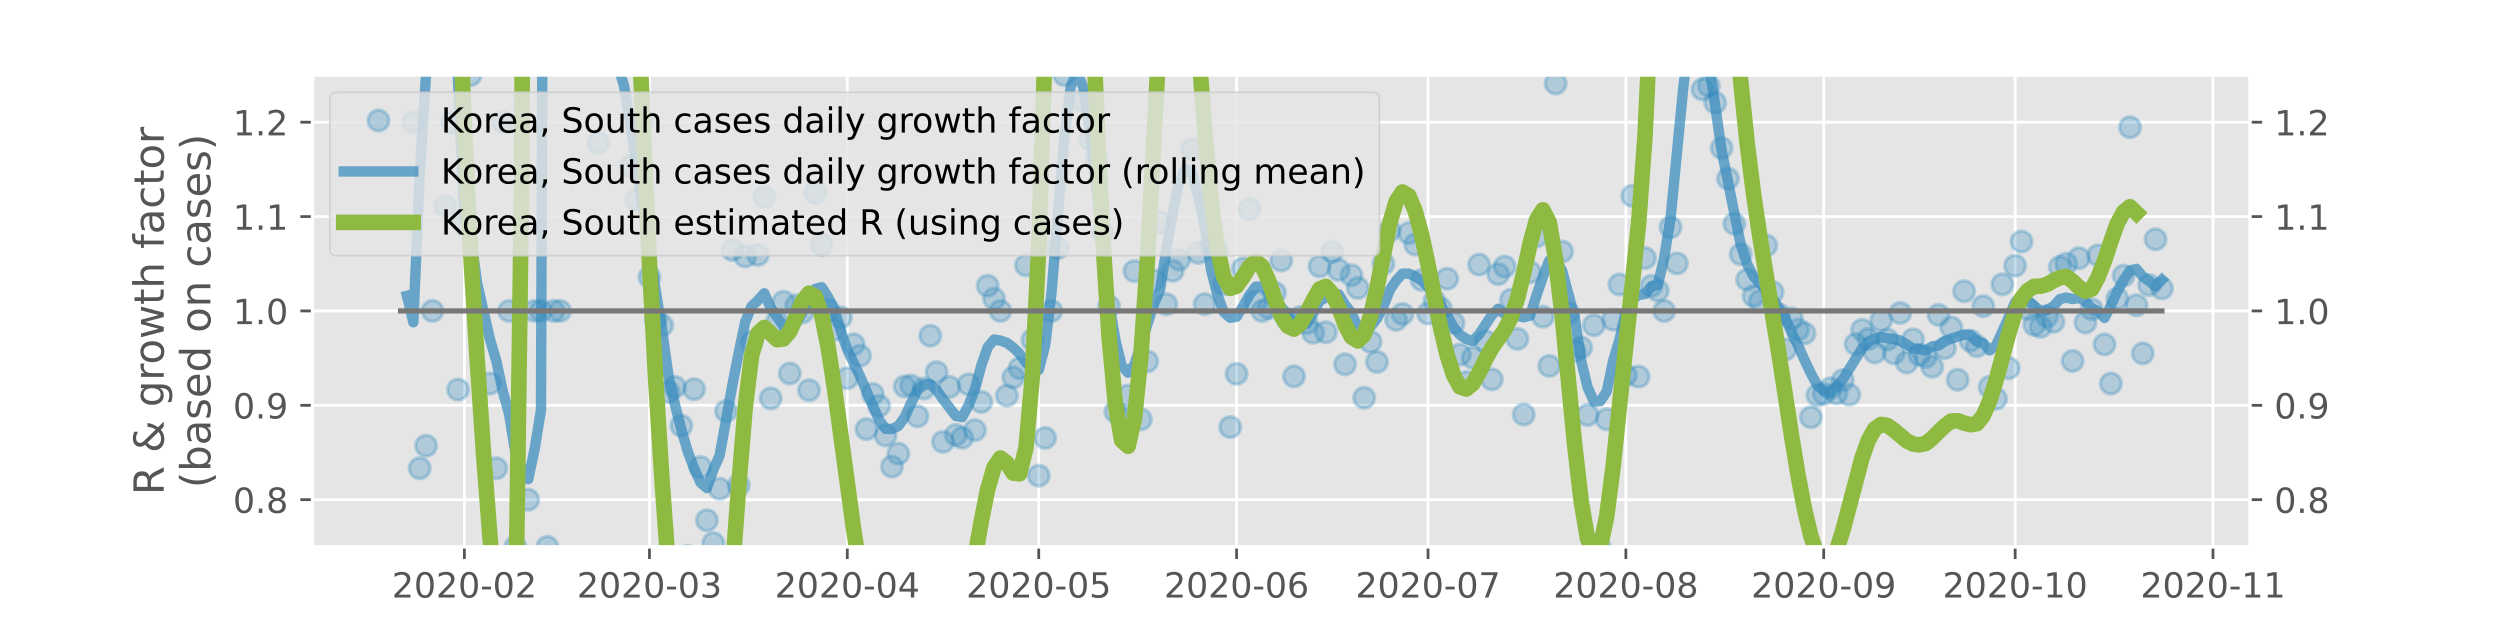 <?xml version="1.0" encoding="utf-8" standalone="no"?>
<!DOCTYPE svg PUBLIC "-//W3C//DTD SVG 1.1//EN"
  "http://www.w3.org/Graphics/SVG/1.1/DTD/svg11.dtd">
<!-- Created with matplotlib (https://matplotlib.org/) -->
<svg height="180pt" version="1.1" viewBox="0 0 720 180" width="720pt" xmlns="http://www.w3.org/2000/svg" xmlns:xlink="http://www.w3.org/1999/xlink">
 <defs>
  <style type="text/css">
*{stroke-linecap:butt;stroke-linejoin:round;}
  </style>
 </defs>
 <g id="figure_1">
  <g id="patch_1">
   <path d="M 0 180 
L 720 180 
L 720 0 
L 0 0 
z
" style="fill:#ffffff;"/>
  </g>
  <g id="axes_1">
   <g id="patch_2">
    <path d="M 90 157.5 
L 648 157.5 
L 648 21.6 
L 90 21.6 
z
" style="fill:#e5e5e5;"/>
   </g>
   <g id="matplotlib.axis_1">
    <g id="xtick_1">
     <g id="line2d_1">
      <path clip-path="url(#pa596e244ca)" d="M 133.743 157.5 
L 133.743 21.6 
" style="fill:none;stroke:#ffffff;stroke-linecap:square;stroke-width:0.8;"/>
     </g>
     <g id="line2d_2">
      <defs>
       <path d="M 0 0 
L 0 3.5 
" id="m631dd71dc1" style="stroke:#555555;stroke-width:0.8;"/>
      </defs>
      <g>
       <use style="fill:#555555;stroke:#555555;stroke-width:0.8;" x="133.743" xlink:href="#m631dd71dc1" y="157.5"/>
      </g>
     </g>
     <g id="text_1">
      <!-- 2020-02 -->
      <defs>
       <path d="M 19.188 8.297 
L 53.609 8.297 
L 53.609 0 
L 7.328 0 
L 7.328 8.297 
Q 12.938 14.109 22.625 23.891 
Q 32.328 33.688 34.812 36.531 
Q 39.547 41.844 41.422 45.531 
Q 43.312 49.219 43.312 52.781 
Q 43.312 58.594 39.234 62.25 
Q 35.156 65.922 28.609 65.922 
Q 23.969 65.922 18.812 64.312 
Q 13.672 62.703 7.812 59.422 
L 7.812 69.391 
Q 13.766 71.781 18.938 73 
Q 24.125 74.219 28.422 74.219 
Q 39.75 74.219 46.484 68.547 
Q 53.219 62.891 53.219 53.422 
Q 53.219 48.922 51.531 44.891 
Q 49.859 40.875 45.406 35.406 
Q 44.188 33.984 37.641 27.219 
Q 31.109 20.453 19.188 8.297 
z
" id="DejaVuSans-50"/>
       <path d="M 31.781 66.406 
Q 24.172 66.406 20.328 58.906 
Q 16.5 51.422 16.5 36.375 
Q 16.5 21.391 20.328 13.891 
Q 24.172 6.391 31.781 6.391 
Q 39.453 6.391 43.281 13.891 
Q 47.125 21.391 47.125 36.375 
Q 47.125 51.422 43.281 58.906 
Q 39.453 66.406 31.781 66.406 
z
M 31.781 74.219 
Q 44.047 74.219 50.516 64.516 
Q 56.984 54.828 56.984 36.375 
Q 56.984 17.969 50.516 8.266 
Q 44.047 -1.422 31.781 -1.422 
Q 19.531 -1.422 13.062 8.266 
Q 6.594 17.969 6.594 36.375 
Q 6.594 54.828 13.062 64.516 
Q 19.531 74.219 31.781 74.219 
z
" id="DejaVuSans-48"/>
       <path d="M 4.891 31.391 
L 31.203 31.391 
L 31.203 23.391 
L 4.891 23.391 
z
" id="DejaVuSans-45"/>
      </defs>
      <g style="fill:#555555;" transform="translate(112.852 172.098)scale(0.1 -0.1)">
       <use xlink:href="#DejaVuSans-50"/>
       <use x="63.623" xlink:href="#DejaVuSans-48"/>
       <use x="127.246" xlink:href="#DejaVuSans-50"/>
       <use x="190.869" xlink:href="#DejaVuSans-48"/>
       <use x="254.492" xlink:href="#DejaVuSans-45"/>
       <use x="290.576" xlink:href="#DejaVuSans-48"/>
       <use x="354.199" xlink:href="#DejaVuSans-50"/>
      </g>
     </g>
    </g>
    <g id="xtick_2">
     <g id="line2d_3">
      <path clip-path="url(#pa596e244ca)" d="M 187.043 157.5 
L 187.043 21.6 
" style="fill:none;stroke:#ffffff;stroke-linecap:square;stroke-width:0.8;"/>
     </g>
     <g id="line2d_4">
      <g>
       <use style="fill:#555555;stroke:#555555;stroke-width:0.8;" x="187.043" xlink:href="#m631dd71dc1" y="157.5"/>
      </g>
     </g>
     <g id="text_2">
      <!-- 2020-03 -->
      <defs>
       <path d="M 40.578 39.312 
Q 47.656 37.797 51.625 33 
Q 55.609 28.219 55.609 21.188 
Q 55.609 10.406 48.188 4.484 
Q 40.766 -1.422 27.094 -1.422 
Q 22.516 -1.422 17.656 -0.516 
Q 12.797 0.391 7.625 2.203 
L 7.625 11.719 
Q 11.719 9.328 16.594 8.109 
Q 21.484 6.891 26.812 6.891 
Q 36.078 6.891 40.938 10.547 
Q 45.797 14.203 45.797 21.188 
Q 45.797 27.641 41.281 31.266 
Q 36.766 34.906 28.719 34.906 
L 20.219 34.906 
L 20.219 43.016 
L 29.109 43.016 
Q 36.375 43.016 40.234 45.922 
Q 44.094 48.828 44.094 54.297 
Q 44.094 59.906 40.109 62.906 
Q 36.141 65.922 28.719 65.922 
Q 24.656 65.922 20.016 65.031 
Q 15.375 64.156 9.812 62.312 
L 9.812 71.094 
Q 15.438 72.656 20.344 73.438 
Q 25.25 74.219 29.594 74.219 
Q 40.828 74.219 47.359 69.109 
Q 53.906 64.016 53.906 55.328 
Q 53.906 49.266 50.438 45.094 
Q 46.969 40.922 40.578 39.312 
z
" id="DejaVuSans-51"/>
      </defs>
      <g style="fill:#555555;" transform="translate(166.152 172.098)scale(0.1 -0.1)">
       <use xlink:href="#DejaVuSans-50"/>
       <use x="63.623" xlink:href="#DejaVuSans-48"/>
       <use x="127.246" xlink:href="#DejaVuSans-50"/>
       <use x="190.869" xlink:href="#DejaVuSans-48"/>
       <use x="254.492" xlink:href="#DejaVuSans-45"/>
       <use x="290.576" xlink:href="#DejaVuSans-48"/>
       <use x="354.199" xlink:href="#DejaVuSans-51"/>
      </g>
     </g>
    </g>
    <g id="xtick_3">
     <g id="line2d_5">
      <path clip-path="url(#pa596e244ca)" d="M 244.02 157.5 
L 244.02 21.6 
" style="fill:none;stroke:#ffffff;stroke-linecap:square;stroke-width:0.8;"/>
     </g>
     <g id="line2d_6">
      <g>
       <use style="fill:#555555;stroke:#555555;stroke-width:0.8;" x="244.02" xlink:href="#m631dd71dc1" y="157.5"/>
      </g>
     </g>
     <g id="text_3">
      <!-- 2020-04 -->
      <defs>
       <path d="M 37.797 64.312 
L 12.891 25.391 
L 37.797 25.391 
z
M 35.203 72.906 
L 47.609 72.906 
L 47.609 25.391 
L 58.016 25.391 
L 58.016 17.188 
L 47.609 17.188 
L 47.609 0 
L 37.797 0 
L 37.797 17.188 
L 4.891 17.188 
L 4.891 26.703 
z
" id="DejaVuSans-52"/>
      </defs>
      <g style="fill:#555555;" transform="translate(223.128 172.098)scale(0.1 -0.1)">
       <use xlink:href="#DejaVuSans-50"/>
       <use x="63.623" xlink:href="#DejaVuSans-48"/>
       <use x="127.246" xlink:href="#DejaVuSans-50"/>
       <use x="190.869" xlink:href="#DejaVuSans-48"/>
       <use x="254.492" xlink:href="#DejaVuSans-45"/>
       <use x="290.576" xlink:href="#DejaVuSans-48"/>
       <use x="354.199" xlink:href="#DejaVuSans-52"/>
      </g>
     </g>
    </g>
    <g id="xtick_4">
     <g id="line2d_7">
      <path clip-path="url(#pa596e244ca)" d="M 299.158 157.5 
L 299.158 21.6 
" style="fill:none;stroke:#ffffff;stroke-linecap:square;stroke-width:0.8;"/>
     </g>
     <g id="line2d_8">
      <g>
       <use style="fill:#555555;stroke:#555555;stroke-width:0.8;" x="299.158" xlink:href="#m631dd71dc1" y="157.5"/>
      </g>
     </g>
     <g id="text_4">
      <!-- 2020-05 -->
      <defs>
       <path d="M 10.797 72.906 
L 49.516 72.906 
L 49.516 64.594 
L 19.828 64.594 
L 19.828 46.734 
Q 21.969 47.469 24.109 47.828 
Q 26.266 48.188 28.422 48.188 
Q 40.625 48.188 47.75 41.5 
Q 54.891 34.812 54.891 23.391 
Q 54.891 11.625 47.562 5.094 
Q 40.234 -1.422 26.906 -1.422 
Q 22.312 -1.422 17.547 -0.641 
Q 12.797 0.141 7.719 1.703 
L 7.719 11.625 
Q 12.109 9.234 16.797 8.062 
Q 21.484 6.891 26.703 6.891 
Q 35.156 6.891 40.078 11.328 
Q 45.016 15.766 45.016 23.391 
Q 45.016 31 40.078 35.438 
Q 35.156 39.891 26.703 39.891 
Q 22.75 39.891 18.812 39.016 
Q 14.891 38.141 10.797 36.281 
z
" id="DejaVuSans-53"/>
      </defs>
      <g style="fill:#555555;" transform="translate(278.267 172.098)scale(0.1 -0.1)">
       <use xlink:href="#DejaVuSans-50"/>
       <use x="63.623" xlink:href="#DejaVuSans-48"/>
       <use x="127.246" xlink:href="#DejaVuSans-50"/>
       <use x="190.869" xlink:href="#DejaVuSans-48"/>
       <use x="254.492" xlink:href="#DejaVuSans-45"/>
       <use x="290.576" xlink:href="#DejaVuSans-48"/>
       <use x="354.199" xlink:href="#DejaVuSans-53"/>
      </g>
     </g>
    </g>
    <g id="xtick_5">
     <g id="line2d_9">
      <path clip-path="url(#pa596e244ca)" d="M 356.134 157.5 
L 356.134 21.6 
" style="fill:none;stroke:#ffffff;stroke-linecap:square;stroke-width:0.8;"/>
     </g>
     <g id="line2d_10">
      <g>
       <use style="fill:#555555;stroke:#555555;stroke-width:0.8;" x="356.134" xlink:href="#m631dd71dc1" y="157.5"/>
      </g>
     </g>
     <g id="text_5">
      <!-- 2020-06 -->
      <defs>
       <path d="M 33.016 40.375 
Q 26.375 40.375 22.484 35.828 
Q 18.609 31.297 18.609 23.391 
Q 18.609 15.531 22.484 10.953 
Q 26.375 6.391 33.016 6.391 
Q 39.656 6.391 43.531 10.953 
Q 47.406 15.531 47.406 23.391 
Q 47.406 31.297 43.531 35.828 
Q 39.656 40.375 33.016 40.375 
z
M 52.594 71.297 
L 52.594 62.312 
Q 48.875 64.062 45.094 64.984 
Q 41.312 65.922 37.594 65.922 
Q 27.828 65.922 22.672 59.328 
Q 17.531 52.734 16.797 39.406 
Q 19.672 43.656 24.016 45.922 
Q 28.375 48.188 33.594 48.188 
Q 44.578 48.188 50.953 41.516 
Q 57.328 34.859 57.328 23.391 
Q 57.328 12.156 50.688 5.359 
Q 44.047 -1.422 33.016 -1.422 
Q 20.359 -1.422 13.672 8.266 
Q 6.984 17.969 6.984 36.375 
Q 6.984 53.656 15.188 63.938 
Q 23.391 74.219 37.203 74.219 
Q 40.922 74.219 44.703 73.484 
Q 48.484 72.75 52.594 71.297 
z
" id="DejaVuSans-54"/>
      </defs>
      <g style="fill:#555555;" transform="translate(335.243 172.098)scale(0.1 -0.1)">
       <use xlink:href="#DejaVuSans-50"/>
       <use x="63.623" xlink:href="#DejaVuSans-48"/>
       <use x="127.246" xlink:href="#DejaVuSans-50"/>
       <use x="190.869" xlink:href="#DejaVuSans-48"/>
       <use x="254.492" xlink:href="#DejaVuSans-45"/>
       <use x="290.576" xlink:href="#DejaVuSans-48"/>
       <use x="354.199" xlink:href="#DejaVuSans-54"/>
      </g>
     </g>
    </g>
    <g id="xtick_6">
     <g id="line2d_11">
      <path clip-path="url(#pa596e244ca)" d="M 411.273 157.5 
L 411.273 21.6 
" style="fill:none;stroke:#ffffff;stroke-linecap:square;stroke-width:0.8;"/>
     </g>
     <g id="line2d_12">
      <g>
       <use style="fill:#555555;stroke:#555555;stroke-width:0.8;" x="411.273" xlink:href="#m631dd71dc1" y="157.5"/>
      </g>
     </g>
     <g id="text_6">
      <!-- 2020-07 -->
      <defs>
       <path d="M 8.203 72.906 
L 55.078 72.906 
L 55.078 68.703 
L 28.609 0 
L 18.312 0 
L 43.219 64.594 
L 8.203 64.594 
z
" id="DejaVuSans-55"/>
      </defs>
      <g style="fill:#555555;" transform="translate(390.381 172.098)scale(0.1 -0.1)">
       <use xlink:href="#DejaVuSans-50"/>
       <use x="63.623" xlink:href="#DejaVuSans-48"/>
       <use x="127.246" xlink:href="#DejaVuSans-50"/>
       <use x="190.869" xlink:href="#DejaVuSans-48"/>
       <use x="254.492" xlink:href="#DejaVuSans-45"/>
       <use x="290.576" xlink:href="#DejaVuSans-48"/>
       <use x="354.199" xlink:href="#DejaVuSans-55"/>
      </g>
     </g>
    </g>
    <g id="xtick_7">
     <g id="line2d_13">
      <path clip-path="url(#pa596e244ca)" d="M 468.249 157.5 
L 468.249 21.6 
" style="fill:none;stroke:#ffffff;stroke-linecap:square;stroke-width:0.8;"/>
     </g>
     <g id="line2d_14">
      <g>
       <use style="fill:#555555;stroke:#555555;stroke-width:0.8;" x="468.249" xlink:href="#m631dd71dc1" y="157.5"/>
      </g>
     </g>
     <g id="text_7">
      <!-- 2020-08 -->
      <defs>
       <path d="M 31.781 34.625 
Q 24.75 34.625 20.719 30.859 
Q 16.703 27.094 16.703 20.516 
Q 16.703 13.922 20.719 10.156 
Q 24.75 6.391 31.781 6.391 
Q 38.812 6.391 42.859 10.172 
Q 46.922 13.969 46.922 20.516 
Q 46.922 27.094 42.891 30.859 
Q 38.875 34.625 31.781 34.625 
z
M 21.922 38.812 
Q 15.578 40.375 12.031 44.719 
Q 8.5 49.078 8.5 55.328 
Q 8.5 64.062 14.719 69.141 
Q 20.953 74.219 31.781 74.219 
Q 42.672 74.219 48.875 69.141 
Q 55.078 64.062 55.078 55.328 
Q 55.078 49.078 51.531 44.719 
Q 48 40.375 41.703 38.812 
Q 48.828 37.156 52.797 32.312 
Q 56.781 27.484 56.781 20.516 
Q 56.781 9.906 50.312 4.234 
Q 43.844 -1.422 31.781 -1.422 
Q 19.734 -1.422 13.25 4.234 
Q 6.781 9.906 6.781 20.516 
Q 6.781 27.484 10.781 32.312 
Q 14.797 37.156 21.922 38.812 
z
M 18.312 54.391 
Q 18.312 48.734 21.844 45.562 
Q 25.391 42.391 31.781 42.391 
Q 38.141 42.391 41.719 45.562 
Q 45.312 48.734 45.312 54.391 
Q 45.312 60.062 41.719 63.234 
Q 38.141 66.406 31.781 66.406 
Q 25.391 66.406 21.844 63.234 
Q 18.312 60.062 18.312 54.391 
z
" id="DejaVuSans-56"/>
      </defs>
      <g style="fill:#555555;" transform="translate(447.358 172.098)scale(0.1 -0.1)">
       <use xlink:href="#DejaVuSans-50"/>
       <use x="63.623" xlink:href="#DejaVuSans-48"/>
       <use x="127.246" xlink:href="#DejaVuSans-50"/>
       <use x="190.869" xlink:href="#DejaVuSans-48"/>
       <use x="254.492" xlink:href="#DejaVuSans-45"/>
       <use x="290.576" xlink:href="#DejaVuSans-48"/>
       <use x="354.199" xlink:href="#DejaVuSans-56"/>
      </g>
     </g>
    </g>
    <g id="xtick_8">
     <g id="line2d_15">
      <path clip-path="url(#pa596e244ca)" d="M 525.225 157.5 
L 525.225 21.6 
" style="fill:none;stroke:#ffffff;stroke-linecap:square;stroke-width:0.8;"/>
     </g>
     <g id="line2d_16">
      <g>
       <use style="fill:#555555;stroke:#555555;stroke-width:0.8;" x="525.225" xlink:href="#m631dd71dc1" y="157.5"/>
      </g>
     </g>
     <g id="text_8">
      <!-- 2020-09 -->
      <defs>
       <path d="M 10.984 1.516 
L 10.984 10.5 
Q 14.703 8.734 18.5 7.812 
Q 22.312 6.891 25.984 6.891 
Q 35.75 6.891 40.891 13.453 
Q 46.047 20.016 46.781 33.406 
Q 43.953 29.203 39.594 26.953 
Q 35.25 24.703 29.984 24.703 
Q 19.047 24.703 12.672 31.312 
Q 6.297 37.938 6.297 49.422 
Q 6.297 60.641 12.938 67.422 
Q 19.578 74.219 30.609 74.219 
Q 43.266 74.219 49.922 64.516 
Q 56.594 54.828 56.594 36.375 
Q 56.594 19.141 48.406 8.859 
Q 40.234 -1.422 26.422 -1.422 
Q 22.703 -1.422 18.891 -0.688 
Q 15.094 0.047 10.984 1.516 
z
M 30.609 32.422 
Q 37.25 32.422 41.125 36.953 
Q 45.016 41.5 45.016 49.422 
Q 45.016 57.281 41.125 61.844 
Q 37.25 66.406 30.609 66.406 
Q 23.969 66.406 20.094 61.844 
Q 16.219 57.281 16.219 49.422 
Q 16.219 41.5 20.094 36.953 
Q 23.969 32.422 30.609 32.422 
z
" id="DejaVuSans-57"/>
      </defs>
      <g style="fill:#555555;" transform="translate(504.334 172.098)scale(0.1 -0.1)">
       <use xlink:href="#DejaVuSans-50"/>
       <use x="63.623" xlink:href="#DejaVuSans-48"/>
       <use x="127.246" xlink:href="#DejaVuSans-50"/>
       <use x="190.869" xlink:href="#DejaVuSans-48"/>
       <use x="254.492" xlink:href="#DejaVuSans-45"/>
       <use x="290.576" xlink:href="#DejaVuSans-48"/>
       <use x="354.199" xlink:href="#DejaVuSans-57"/>
      </g>
     </g>
    </g>
    <g id="xtick_9">
     <g id="line2d_17">
      <path clip-path="url(#pa596e244ca)" d="M 580.364 157.5 
L 580.364 21.6 
" style="fill:none;stroke:#ffffff;stroke-linecap:square;stroke-width:0.8;"/>
     </g>
     <g id="line2d_18">
      <g>
       <use style="fill:#555555;stroke:#555555;stroke-width:0.8;" x="580.364" xlink:href="#m631dd71dc1" y="157.5"/>
      </g>
     </g>
     <g id="text_9">
      <!-- 2020-10 -->
      <defs>
       <path d="M 12.406 8.297 
L 28.516 8.297 
L 28.516 63.922 
L 10.984 60.406 
L 10.984 69.391 
L 28.422 72.906 
L 38.281 72.906 
L 38.281 8.297 
L 54.391 8.297 
L 54.391 0 
L 12.406 0 
z
" id="DejaVuSans-49"/>
      </defs>
      <g style="fill:#555555;" transform="translate(559.472 172.098)scale(0.1 -0.1)">
       <use xlink:href="#DejaVuSans-50"/>
       <use x="63.623" xlink:href="#DejaVuSans-48"/>
       <use x="127.246" xlink:href="#DejaVuSans-50"/>
       <use x="190.869" xlink:href="#DejaVuSans-48"/>
       <use x="254.492" xlink:href="#DejaVuSans-45"/>
       <use x="290.576" xlink:href="#DejaVuSans-49"/>
       <use x="354.199" xlink:href="#DejaVuSans-48"/>
      </g>
     </g>
    </g>
    <g id="xtick_10">
     <g id="line2d_19">
      <path clip-path="url(#pa596e244ca)" d="M 637.34 157.5 
L 637.34 21.6 
" style="fill:none;stroke:#ffffff;stroke-linecap:square;stroke-width:0.8;"/>
     </g>
     <g id="line2d_20">
      <g>
       <use style="fill:#555555;stroke:#555555;stroke-width:0.8;" x="637.34" xlink:href="#m631dd71dc1" y="157.5"/>
      </g>
     </g>
     <g id="text_10">
      <!-- 2020-11 -->
      <g style="fill:#555555;" transform="translate(616.449 172.098)scale(0.1 -0.1)">
       <use xlink:href="#DejaVuSans-50"/>
       <use x="63.623" xlink:href="#DejaVuSans-48"/>
       <use x="127.246" xlink:href="#DejaVuSans-50"/>
       <use x="190.869" xlink:href="#DejaVuSans-48"/>
       <use x="254.492" xlink:href="#DejaVuSans-45"/>
       <use x="290.576" xlink:href="#DejaVuSans-49"/>
       <use x="354.199" xlink:href="#DejaVuSans-49"/>
      </g>
     </g>
    </g>
   </g>
   <g id="matplotlib.axis_2">
    <g id="ytick_1">
     <g id="line2d_21">
      <path clip-path="url(#pa596e244ca)" d="M 90 143.91 
L 648 143.91 
" style="fill:none;stroke:#ffffff;stroke-linecap:square;stroke-width:0.8;"/>
     </g>
     <g id="line2d_22">
      <defs>
       <path d="M 0 0 
L -3.5 0 
" id="m7cb2fc27d2" style="stroke:#555555;stroke-width:0.8;"/>
      </defs>
      <g>
       <use style="fill:#555555;stroke:#555555;stroke-width:0.8;" x="90" xlink:href="#m7cb2fc27d2" y="143.91"/>
      </g>
     </g>
     <g id="line2d_23">
      <defs>
       <path d="M 0 0 
L 3.5 0 
" id="m39dd1073ce" style="stroke:#555555;stroke-width:0.8;"/>
      </defs>
      <g>
       <use style="fill:#555555;stroke:#555555;stroke-width:0.8;" x="648" xlink:href="#m39dd1073ce" y="143.91"/>
      </g>
     </g>
     <g id="text_11">
      <!-- 0.8 -->
      <defs>
       <path d="M 10.688 12.406 
L 21 12.406 
L 21 0 
L 10.688 0 
z
" id="DejaVuSans-46"/>
      </defs>
      <g style="fill:#555555;" transform="translate(67.097 147.709)scale(0.1 -0.1)">
       <use xlink:href="#DejaVuSans-48"/>
       <use x="63.623" xlink:href="#DejaVuSans-46"/>
       <use x="95.41" xlink:href="#DejaVuSans-56"/>
      </g>
     </g>
     <g id="text_12">
      <!-- 0.8 -->
      <g style="fill:#555555;" transform="translate(655 147.709)scale(0.1 -0.1)">
       <use xlink:href="#DejaVuSans-48"/>
       <use x="63.623" xlink:href="#DejaVuSans-46"/>
       <use x="95.41" xlink:href="#DejaVuSans-56"/>
      </g>
     </g>
    </g>
    <g id="ytick_2">
     <g id="line2d_24">
      <path clip-path="url(#pa596e244ca)" d="M 90 116.73 
L 648 116.73 
" style="fill:none;stroke:#ffffff;stroke-linecap:square;stroke-width:0.8;"/>
     </g>
     <g id="line2d_25">
      <g>
       <use style="fill:#555555;stroke:#555555;stroke-width:0.8;" x="90" xlink:href="#m7cb2fc27d2" y="116.73"/>
      </g>
     </g>
     <g id="line2d_26">
      <g>
       <use style="fill:#555555;stroke:#555555;stroke-width:0.8;" x="648" xlink:href="#m39dd1073ce" y="116.73"/>
      </g>
     </g>
     <g id="text_13">
      <!-- 0.9 -->
      <g style="fill:#555555;" transform="translate(67.097 120.529)scale(0.1 -0.1)">
       <use xlink:href="#DejaVuSans-48"/>
       <use x="63.623" xlink:href="#DejaVuSans-46"/>
       <use x="95.41" xlink:href="#DejaVuSans-57"/>
      </g>
     </g>
     <g id="text_14">
      <!-- 0.9 -->
      <g style="fill:#555555;" transform="translate(655 120.529)scale(0.1 -0.1)">
       <use xlink:href="#DejaVuSans-48"/>
       <use x="63.623" xlink:href="#DejaVuSans-46"/>
       <use x="95.41" xlink:href="#DejaVuSans-57"/>
      </g>
     </g>
    </g>
    <g id="ytick_3">
     <g id="line2d_27">
      <path clip-path="url(#pa596e244ca)" d="M 90 89.55 
L 648 89.55 
" style="fill:none;stroke:#ffffff;stroke-linecap:square;stroke-width:0.8;"/>
     </g>
     <g id="line2d_28">
      <g>
       <use style="fill:#555555;stroke:#555555;stroke-width:0.8;" x="90" xlink:href="#m7cb2fc27d2" y="89.55"/>
      </g>
     </g>
     <g id="line2d_29">
      <g>
       <use style="fill:#555555;stroke:#555555;stroke-width:0.8;" x="648" xlink:href="#m39dd1073ce" y="89.55"/>
      </g>
     </g>
     <g id="text_15">
      <!-- 1.0 -->
      <g style="fill:#555555;" transform="translate(67.097 93.349)scale(0.1 -0.1)">
       <use xlink:href="#DejaVuSans-49"/>
       <use x="63.623" xlink:href="#DejaVuSans-46"/>
       <use x="95.41" xlink:href="#DejaVuSans-48"/>
      </g>
     </g>
     <g id="text_16">
      <!-- 1.0 -->
      <g style="fill:#555555;" transform="translate(655 93.349)scale(0.1 -0.1)">
       <use xlink:href="#DejaVuSans-49"/>
       <use x="63.623" xlink:href="#DejaVuSans-46"/>
       <use x="95.41" xlink:href="#DejaVuSans-48"/>
      </g>
     </g>
    </g>
    <g id="ytick_4">
     <g id="line2d_30">
      <path clip-path="url(#pa596e244ca)" d="M 90 62.37 
L 648 62.37 
" style="fill:none;stroke:#ffffff;stroke-linecap:square;stroke-width:0.8;"/>
     </g>
     <g id="line2d_31">
      <g>
       <use style="fill:#555555;stroke:#555555;stroke-width:0.8;" x="90" xlink:href="#m7cb2fc27d2" y="62.37"/>
      </g>
     </g>
     <g id="line2d_32">
      <g>
       <use style="fill:#555555;stroke:#555555;stroke-width:0.8;" x="648" xlink:href="#m39dd1073ce" y="62.37"/>
      </g>
     </g>
     <g id="text_17">
      <!-- 1.1 -->
      <g style="fill:#555555;" transform="translate(67.097 66.169)scale(0.1 -0.1)">
       <use xlink:href="#DejaVuSans-49"/>
       <use x="63.623" xlink:href="#DejaVuSans-46"/>
       <use x="95.41" xlink:href="#DejaVuSans-49"/>
      </g>
     </g>
     <g id="text_18">
      <!-- 1.1 -->
      <g style="fill:#555555;" transform="translate(655 66.169)scale(0.1 -0.1)">
       <use xlink:href="#DejaVuSans-49"/>
       <use x="63.623" xlink:href="#DejaVuSans-46"/>
       <use x="95.41" xlink:href="#DejaVuSans-49"/>
      </g>
     </g>
    </g>
    <g id="ytick_5">
     <g id="line2d_33">
      <path clip-path="url(#pa596e244ca)" d="M 90 35.19 
L 648 35.19 
" style="fill:none;stroke:#ffffff;stroke-linecap:square;stroke-width:0.8;"/>
     </g>
     <g id="line2d_34">
      <g>
       <use style="fill:#555555;stroke:#555555;stroke-width:0.8;" x="90" xlink:href="#m7cb2fc27d2" y="35.19"/>
      </g>
     </g>
     <g id="line2d_35">
      <g>
       <use style="fill:#555555;stroke:#555555;stroke-width:0.8;" x="648" xlink:href="#m39dd1073ce" y="35.19"/>
      </g>
     </g>
     <g id="text_19">
      <!-- 1.2 -->
      <g style="fill:#555555;" transform="translate(67.097 38.989)scale(0.1 -0.1)">
       <use xlink:href="#DejaVuSans-49"/>
       <use x="63.623" xlink:href="#DejaVuSans-46"/>
       <use x="95.41" xlink:href="#DejaVuSans-50"/>
      </g>
     </g>
     <g id="text_20">
      <!-- 1.2 -->
      <g style="fill:#555555;" transform="translate(655 38.989)scale(0.1 -0.1)">
       <use xlink:href="#DejaVuSans-49"/>
       <use x="63.623" xlink:href="#DejaVuSans-46"/>
       <use x="95.41" xlink:href="#DejaVuSans-50"/>
      </g>
     </g>
    </g>
    <g id="text_21">
     <!-- R &amp; growth factor -->
     <defs>
      <path d="M 44.391 34.188 
Q 47.562 33.109 50.562 29.594 
Q 53.562 26.078 56.594 19.922 
L 66.609 0 
L 56 0 
L 46.688 18.703 
Q 43.062 26.031 39.672 28.422 
Q 36.281 30.812 30.422 30.812 
L 19.672 30.812 
L 19.672 0 
L 9.812 0 
L 9.812 72.906 
L 32.078 72.906 
Q 44.578 72.906 50.734 67.672 
Q 56.891 62.453 56.891 51.906 
Q 56.891 45.016 53.688 40.469 
Q 50.484 35.938 44.391 34.188 
z
M 19.672 64.797 
L 19.672 38.922 
L 32.078 38.922 
Q 39.203 38.922 42.844 42.219 
Q 46.484 45.516 46.484 51.906 
Q 46.484 58.297 42.844 61.547 
Q 39.203 64.797 32.078 64.797 
z
" id="DejaVuSans-82"/>
      <path id="DejaVuSans-32"/>
      <path d="M 24.312 39.203 
Q 19.875 35.25 17.797 31.312 
Q 15.719 27.391 15.719 23.094 
Q 15.719 15.969 20.891 11.234 
Q 26.078 6.5 33.891 6.5 
Q 38.531 6.5 42.578 8.031 
Q 46.625 9.578 50.203 12.703 
z
M 31.203 44.672 
L 56 19.281 
Q 58.891 23.641 60.5 28.594 
Q 62.109 33.547 62.406 39.109 
L 71.484 39.109 
Q 70.906 32.672 68.359 26.359 
Q 65.828 20.062 61.281 13.922 
L 74.906 0 
L 62.594 0 
L 55.609 7.172 
Q 50.531 2.828 44.969 0.703 
Q 39.406 -1.422 33.016 -1.422 
Q 21.234 -1.422 13.766 5.297 
Q 6.297 12.016 6.297 22.516 
Q 6.297 28.766 9.562 34.25 
Q 12.844 39.75 19.391 44.578 
Q 17.047 47.656 15.812 50.703 
Q 14.594 53.766 14.594 56.688 
Q 14.594 64.594 20.016 69.406 
Q 25.438 74.219 34.422 74.219 
Q 38.484 74.219 42.5 73.344 
Q 46.531 72.469 50.688 70.703 
L 50.688 61.812 
Q 46.438 64.109 42.578 65.297 
Q 38.719 66.5 35.406 66.5 
Q 30.281 66.5 27.078 63.781 
Q 23.875 61.078 23.875 56.781 
Q 23.875 54.297 25.312 51.781 
Q 26.766 49.266 31.203 44.672 
z
" id="DejaVuSans-38"/>
      <path d="M 45.406 27.984 
Q 45.406 37.75 41.375 43.109 
Q 37.359 48.484 30.078 48.484 
Q 22.859 48.484 18.828 43.109 
Q 14.797 37.75 14.797 27.984 
Q 14.797 18.266 18.828 12.891 
Q 22.859 7.516 30.078 7.516 
Q 37.359 7.516 41.375 12.891 
Q 45.406 18.266 45.406 27.984 
z
M 54.391 6.781 
Q 54.391 -7.172 48.188 -13.984 
Q 42 -20.797 29.203 -20.797 
Q 24.469 -20.797 20.266 -20.094 
Q 16.062 -19.391 12.109 -17.922 
L 12.109 -9.188 
Q 16.062 -11.328 19.922 -12.344 
Q 23.781 -13.375 27.781 -13.375 
Q 36.625 -13.375 41.016 -8.766 
Q 45.406 -4.156 45.406 5.172 
L 45.406 9.625 
Q 42.625 4.781 38.281 2.391 
Q 33.938 0 27.875 0 
Q 17.828 0 11.672 7.656 
Q 5.516 15.328 5.516 27.984 
Q 5.516 40.672 11.672 48.328 
Q 17.828 56 27.875 56 
Q 33.938 56 38.281 53.609 
Q 42.625 51.219 45.406 46.391 
L 45.406 54.688 
L 54.391 54.688 
z
" id="DejaVuSans-103"/>
      <path d="M 41.109 46.297 
Q 39.594 47.172 37.812 47.578 
Q 36.031 48 33.891 48 
Q 26.266 48 22.188 43.047 
Q 18.109 38.094 18.109 28.812 
L 18.109 0 
L 9.078 0 
L 9.078 54.688 
L 18.109 54.688 
L 18.109 46.188 
Q 20.953 51.172 25.484 53.578 
Q 30.031 56 36.531 56 
Q 37.453 56 38.578 55.875 
Q 39.703 55.766 41.062 55.516 
z
" id="DejaVuSans-114"/>
      <path d="M 30.609 48.391 
Q 23.391 48.391 19.188 42.75 
Q 14.984 37.109 14.984 27.297 
Q 14.984 17.484 19.156 11.844 
Q 23.344 6.203 30.609 6.203 
Q 37.797 6.203 41.984 11.859 
Q 46.188 17.531 46.188 27.297 
Q 46.188 37.016 41.984 42.703 
Q 37.797 48.391 30.609 48.391 
z
M 30.609 56 
Q 42.328 56 49.016 48.375 
Q 55.719 40.766 55.719 27.297 
Q 55.719 13.875 49.016 6.219 
Q 42.328 -1.422 30.609 -1.422 
Q 18.844 -1.422 12.172 6.219 
Q 5.516 13.875 5.516 27.297 
Q 5.516 40.766 12.172 48.375 
Q 18.844 56 30.609 56 
z
" id="DejaVuSans-111"/>
      <path d="M 4.203 54.688 
L 13.188 54.688 
L 24.422 12.016 
L 35.594 54.688 
L 46.188 54.688 
L 57.422 12.016 
L 68.609 54.688 
L 77.594 54.688 
L 63.281 0 
L 52.688 0 
L 40.922 44.828 
L 29.109 0 
L 18.5 0 
z
" id="DejaVuSans-119"/>
      <path d="M 18.312 70.219 
L 18.312 54.688 
L 36.812 54.688 
L 36.812 47.703 
L 18.312 47.703 
L 18.312 18.016 
Q 18.312 11.328 20.141 9.422 
Q 21.969 7.516 27.594 7.516 
L 36.812 7.516 
L 36.812 0 
L 27.594 0 
Q 17.188 0 13.234 3.875 
Q 9.281 7.766 9.281 18.016 
L 9.281 47.703 
L 2.688 47.703 
L 2.688 54.688 
L 9.281 54.688 
L 9.281 70.219 
z
" id="DejaVuSans-116"/>
      <path d="M 54.891 33.016 
L 54.891 0 
L 45.906 0 
L 45.906 32.719 
Q 45.906 40.484 42.875 44.328 
Q 39.844 48.188 33.797 48.188 
Q 26.516 48.188 22.312 43.547 
Q 18.109 38.922 18.109 30.906 
L 18.109 0 
L 9.078 0 
L 9.078 75.984 
L 18.109 75.984 
L 18.109 46.188 
Q 21.344 51.125 25.703 53.562 
Q 30.078 56 35.797 56 
Q 45.219 56 50.047 50.172 
Q 54.891 44.344 54.891 33.016 
z
" id="DejaVuSans-104"/>
      <path d="M 37.109 75.984 
L 37.109 68.5 
L 28.516 68.5 
Q 23.688 68.5 21.797 66.547 
Q 19.922 64.594 19.922 59.516 
L 19.922 54.688 
L 34.719 54.688 
L 34.719 47.703 
L 19.922 47.703 
L 19.922 0 
L 10.891 0 
L 10.891 47.703 
L 2.297 47.703 
L 2.297 54.688 
L 10.891 54.688 
L 10.891 58.5 
Q 10.891 67.625 15.141 71.797 
Q 19.391 75.984 28.609 75.984 
z
" id="DejaVuSans-102"/>
      <path d="M 34.281 27.484 
Q 23.391 27.484 19.188 25 
Q 14.984 22.516 14.984 16.5 
Q 14.984 11.719 18.141 8.906 
Q 21.297 6.109 26.703 6.109 
Q 34.188 6.109 38.703 11.406 
Q 43.219 16.703 43.219 25.484 
L 43.219 27.484 
z
M 52.203 31.203 
L 52.203 0 
L 43.219 0 
L 43.219 8.297 
Q 40.141 3.328 35.547 0.953 
Q 30.953 -1.422 24.312 -1.422 
Q 15.922 -1.422 10.953 3.297 
Q 6 8.016 6 15.922 
Q 6 25.141 12.172 29.828 
Q 18.359 34.516 30.609 34.516 
L 43.219 34.516 
L 43.219 35.406 
Q 43.219 41.609 39.141 45 
Q 35.062 48.391 27.688 48.391 
Q 23 48.391 18.547 47.266 
Q 14.109 46.141 10.016 43.891 
L 10.016 52.203 
Q 14.938 54.109 19.578 55.047 
Q 24.219 56 28.609 56 
Q 40.484 56 46.344 49.844 
Q 52.203 43.703 52.203 31.203 
z
" id="DejaVuSans-97"/>
      <path d="M 48.781 52.594 
L 48.781 44.188 
Q 44.969 46.297 41.141 47.344 
Q 37.312 48.391 33.406 48.391 
Q 24.656 48.391 19.812 42.844 
Q 14.984 37.312 14.984 27.297 
Q 14.984 17.281 19.812 11.734 
Q 24.656 6.203 33.406 6.203 
Q 37.312 6.203 41.141 7.25 
Q 44.969 8.297 48.781 10.406 
L 48.781 2.094 
Q 45.016 0.344 40.984 -0.531 
Q 36.969 -1.422 32.422 -1.422 
Q 20.062 -1.422 12.781 6.344 
Q 5.516 14.109 5.516 27.297 
Q 5.516 40.672 12.859 48.328 
Q 20.219 56 33.016 56 
Q 37.156 56 41.109 55.141 
Q 45.062 54.297 48.781 52.594 
z
" id="DejaVuSans-99"/>
     </defs>
     <g style="fill:#555555;" transform="translate(47.164 142.57)rotate(-90)scale(0.12 -0.12)">
      <use xlink:href="#DejaVuSans-82"/>
      <use x="69.482" xlink:href="#DejaVuSans-32"/>
      <use x="101.27" xlink:href="#DejaVuSans-38"/>
      <use x="179.248" xlink:href="#DejaVuSans-32"/>
      <use x="211.035" xlink:href="#DejaVuSans-103"/>
      <use x="274.512" xlink:href="#DejaVuSans-114"/>
      <use x="313.375" xlink:href="#DejaVuSans-111"/>
      <use x="374.557" xlink:href="#DejaVuSans-119"/>
      <use x="456.344" xlink:href="#DejaVuSans-116"/>
      <use x="495.553" xlink:href="#DejaVuSans-104"/>
      <use x="558.932" xlink:href="#DejaVuSans-32"/>
      <use x="590.719" xlink:href="#DejaVuSans-102"/>
      <use x="625.924" xlink:href="#DejaVuSans-97"/>
      <use x="687.203" xlink:href="#DejaVuSans-99"/>
      <use x="742.184" xlink:href="#DejaVuSans-116"/>
      <use x="781.393" xlink:href="#DejaVuSans-111"/>
      <use x="842.574" xlink:href="#DejaVuSans-114"/>
     </g>
     <!-- (based on cases) -->
     <defs>
      <path d="M 31 75.875 
Q 24.469 64.656 21.281 53.656 
Q 18.109 42.672 18.109 31.391 
Q 18.109 20.125 21.312 9.062 
Q 24.516 -2 31 -13.188 
L 23.188 -13.188 
Q 15.875 -1.703 12.234 9.375 
Q 8.594 20.453 8.594 31.391 
Q 8.594 42.281 12.203 53.312 
Q 15.828 64.359 23.188 75.875 
z
" id="DejaVuSans-40"/>
      <path d="M 48.688 27.297 
Q 48.688 37.203 44.609 42.844 
Q 40.531 48.484 33.406 48.484 
Q 26.266 48.484 22.188 42.844 
Q 18.109 37.203 18.109 27.297 
Q 18.109 17.391 22.188 11.75 
Q 26.266 6.109 33.406 6.109 
Q 40.531 6.109 44.609 11.75 
Q 48.688 17.391 48.688 27.297 
z
M 18.109 46.391 
Q 20.953 51.266 25.266 53.625 
Q 29.594 56 35.594 56 
Q 45.562 56 51.781 48.094 
Q 58.016 40.188 58.016 27.297 
Q 58.016 14.406 51.781 6.484 
Q 45.562 -1.422 35.594 -1.422 
Q 29.594 -1.422 25.266 0.953 
Q 20.953 3.328 18.109 8.203 
L 18.109 0 
L 9.078 0 
L 9.078 75.984 
L 18.109 75.984 
z
" id="DejaVuSans-98"/>
      <path d="M 44.281 53.078 
L 44.281 44.578 
Q 40.484 46.531 36.375 47.5 
Q 32.281 48.484 27.875 48.484 
Q 21.188 48.484 17.844 46.438 
Q 14.5 44.391 14.5 40.281 
Q 14.5 37.156 16.891 35.375 
Q 19.281 33.594 26.516 31.984 
L 29.594 31.297 
Q 39.156 29.25 43.188 25.516 
Q 47.219 21.781 47.219 15.094 
Q 47.219 7.469 41.188 3.016 
Q 35.156 -1.422 24.609 -1.422 
Q 20.219 -1.422 15.453 -0.562 
Q 10.688 0.297 5.422 2 
L 5.422 11.281 
Q 10.406 8.688 15.234 7.391 
Q 20.062 6.109 24.812 6.109 
Q 31.156 6.109 34.562 8.281 
Q 37.984 10.453 37.984 14.406 
Q 37.984 18.062 35.516 20.016 
Q 33.062 21.969 24.703 23.781 
L 21.578 24.516 
Q 13.234 26.266 9.516 29.906 
Q 5.812 33.547 5.812 39.891 
Q 5.812 47.609 11.281 51.797 
Q 16.75 56 26.812 56 
Q 31.781 56 36.172 55.266 
Q 40.578 54.547 44.281 53.078 
z
" id="DejaVuSans-115"/>
      <path d="M 56.203 29.594 
L 56.203 25.203 
L 14.891 25.203 
Q 15.484 15.922 20.484 11.062 
Q 25.484 6.203 34.422 6.203 
Q 39.594 6.203 44.453 7.469 
Q 49.312 8.734 54.109 11.281 
L 54.109 2.781 
Q 49.266 0.734 44.188 -0.344 
Q 39.109 -1.422 33.891 -1.422 
Q 20.797 -1.422 13.156 6.188 
Q 5.516 13.812 5.516 26.812 
Q 5.516 40.234 12.766 48.109 
Q 20.016 56 32.328 56 
Q 43.359 56 49.781 48.891 
Q 56.203 41.797 56.203 29.594 
z
M 47.219 32.234 
Q 47.125 39.594 43.094 43.984 
Q 39.062 48.391 32.422 48.391 
Q 24.906 48.391 20.391 44.141 
Q 15.875 39.891 15.188 32.172 
z
" id="DejaVuSans-101"/>
      <path d="M 45.406 46.391 
L 45.406 75.984 
L 54.391 75.984 
L 54.391 0 
L 45.406 0 
L 45.406 8.203 
Q 42.578 3.328 38.25 0.953 
Q 33.938 -1.422 27.875 -1.422 
Q 17.969 -1.422 11.734 6.484 
Q 5.516 14.406 5.516 27.297 
Q 5.516 40.188 11.734 48.094 
Q 17.969 56 27.875 56 
Q 33.938 56 38.25 53.625 
Q 42.578 51.266 45.406 46.391 
z
M 14.797 27.297 
Q 14.797 17.391 18.875 11.75 
Q 22.953 6.109 30.078 6.109 
Q 37.203 6.109 41.297 11.75 
Q 45.406 17.391 45.406 27.297 
Q 45.406 37.203 41.297 42.844 
Q 37.203 48.484 30.078 48.484 
Q 22.953 48.484 18.875 42.844 
Q 14.797 37.203 14.797 27.297 
z
" id="DejaVuSans-100"/>
      <path d="M 54.891 33.016 
L 54.891 0 
L 45.906 0 
L 45.906 32.719 
Q 45.906 40.484 42.875 44.328 
Q 39.844 48.188 33.797 48.188 
Q 26.516 48.188 22.312 43.547 
Q 18.109 38.922 18.109 30.906 
L 18.109 0 
L 9.078 0 
L 9.078 54.688 
L 18.109 54.688 
L 18.109 46.188 
Q 21.344 51.125 25.703 53.562 
Q 30.078 56 35.797 56 
Q 45.219 56 50.047 50.172 
Q 54.891 44.344 54.891 33.016 
z
" id="DejaVuSans-110"/>
      <path d="M 8.016 75.875 
L 15.828 75.875 
Q 23.141 64.359 26.781 53.312 
Q 30.422 42.281 30.422 31.391 
Q 30.422 20.453 26.781 9.375 
Q 23.141 -1.703 15.828 -13.188 
L 8.016 -13.188 
Q 14.5 -2 17.703 9.062 
Q 20.906 20.125 20.906 31.391 
Q 20.906 42.672 17.703 53.656 
Q 14.5 64.656 8.016 75.875 
z
" id="DejaVuSans-41"/>
     </defs>
     <g style="fill:#555555;" transform="translate(60.601 140.551)rotate(-90)scale(0.12 -0.12)">
      <use xlink:href="#DejaVuSans-40"/>
      <use x="39.014" xlink:href="#DejaVuSans-98"/>
      <use x="102.49" xlink:href="#DejaVuSans-97"/>
      <use x="163.77" xlink:href="#DejaVuSans-115"/>
      <use x="215.869" xlink:href="#DejaVuSans-101"/>
      <use x="277.393" xlink:href="#DejaVuSans-100"/>
      <use x="340.869" xlink:href="#DejaVuSans-32"/>
      <use x="372.656" xlink:href="#DejaVuSans-111"/>
      <use x="433.838" xlink:href="#DejaVuSans-110"/>
      <use x="497.217" xlink:href="#DejaVuSans-32"/>
      <use x="529.004" xlink:href="#DejaVuSans-99"/>
      <use x="583.984" xlink:href="#DejaVuSans-97"/>
      <use x="645.264" xlink:href="#DejaVuSans-115"/>
      <use x="697.363" xlink:href="#DejaVuSans-101"/>
      <use x="758.887" xlink:href="#DejaVuSans-115"/>
      <use x="810.986" xlink:href="#DejaVuSans-41"/>
     </g>
    </g>
   </g>
   <g id="line2d_36">
    <defs>
     <path d="M 0 3 
C 0.796 3 1.559 2.684 2.121 2.121 
C 2.684 1.559 3 0.796 3 0 
C 3 -0.796 2.684 -1.559 2.121 -2.121 
C 1.559 -2.684 0.796 -3 0 -3 
C -0.796 -3 -1.559 -2.684 -2.121 -2.121 
C -2.684 -1.559 -3 -0.796 -3 0 
C -3 0.796 -2.684 1.559 -2.121 2.121 
C -1.559 2.684 -0.796 3 0 3 
z
" id="mffb20ff1f1" style="stroke:#348abd;stroke-opacity:0.3;"/>
    </defs>
    <g clip-path="url(#pa596e244ca)">
     <use style="fill:#348abd;fill-opacity:0.3;stroke:#348abd;stroke-opacity:0.3;" x="119.04" xlink:href="#mffb20ff1f1" y="35.19"/>
     <use style="fill:#348abd;fill-opacity:0.3;stroke:#348abd;stroke-opacity:0.3;" x="120.877" xlink:href="#mffb20ff1f1" y="134.85"/>
     <use style="fill:#348abd;fill-opacity:0.3;stroke:#348abd;stroke-opacity:0.3;" x="122.715" xlink:href="#mffb20ff1f1" y="128.379"/>
     <use style="fill:#348abd;fill-opacity:0.3;stroke:#348abd;stroke-opacity:0.3;" x="124.553" xlink:href="#mffb20ff1f1" y="89.55"/>
     <use style="fill:#348abd;fill-opacity:0.3;stroke:#348abd;stroke-opacity:0.3;" x="124.86" xlink:href="#mffb20ff1f1" y="-1"/>
     <use style="fill:#348abd;fill-opacity:0.3;stroke:#348abd;stroke-opacity:0.3;" x="128.013" xlink:href="#mffb20ff1f1" y="-1"/>
     <use style="fill:#348abd;fill-opacity:0.3;stroke:#348abd;stroke-opacity:0.3;" x="128.229" xlink:href="#mffb20ff1f1" y="59.35"/>
     <use style="fill:#348abd;fill-opacity:0.3;stroke:#348abd;stroke-opacity:0.3;" x="130.067" xlink:href="#mffb20ff1f1" y="35.19"/>
     <use style="fill:#348abd;fill-opacity:0.3;stroke:#348abd;stroke-opacity:0.3;" x="131.905" xlink:href="#mffb20ff1f1" y="112.2"/>
     <use style="fill:#348abd;fill-opacity:0.3;stroke:#348abd;stroke-opacity:0.3;" x="133.743" xlink:href="#mffb20ff1f1" y="64.841"/>
     <use style="fill:#348abd;fill-opacity:0.3;stroke:#348abd;stroke-opacity:0.3;" x="135.581" xlink:href="#mffb20ff1f1" y="21.6"/>
     <use style="fill:#348abd;fill-opacity:0.3;stroke:#348abd;stroke-opacity:0.3;" x="137.419" xlink:href="#mffb20ff1f1" y="17.07"/>
     <use style="fill:#348abd;fill-opacity:0.3;stroke:#348abd;stroke-opacity:0.3;" x="139.257" xlink:href="#mffb20ff1f1" y="175.382"/>
     <use style="fill:#348abd;fill-opacity:0.3;stroke:#348abd;stroke-opacity:0.3;" x="141.095" xlink:href="#mffb20ff1f1" y="110.458"/>
     <use style="fill:#348abd;fill-opacity:0.3;stroke:#348abd;stroke-opacity:0.3;" x="142.933" xlink:href="#mffb20ff1f1" y="134.85"/>
     <use style="fill:#348abd;fill-opacity:0.3;stroke:#348abd;stroke-opacity:0.3;" x="144.771" xlink:href="#mffb20ff1f1" y="35.19"/>
     <use style="fill:#348abd;fill-opacity:0.3;stroke:#348abd;stroke-opacity:0.3;" x="146.609" xlink:href="#mffb20ff1f1" y="89.55"/>
     <use style="fill:#348abd;fill-opacity:0.3;stroke:#348abd;stroke-opacity:0.3;" x="148.447" xlink:href="#mffb20ff1f1" y="157.5"/>
     <use style="fill:#348abd;fill-opacity:0.3;stroke:#348abd;stroke-opacity:0.3;" x="150.285" xlink:href="#mffb20ff1f1" y="210.35"/>
     <use style="fill:#348abd;fill-opacity:0.3;stroke:#348abd;stroke-opacity:0.3;" x="152.123" xlink:href="#mffb20ff1f1" y="143.91"/>
     <use style="fill:#348abd;fill-opacity:0.3;stroke:#348abd;stroke-opacity:0.3;" x="153.96" xlink:href="#mffb20ff1f1" y="89.55"/>
     <use style="fill:#348abd;fill-opacity:0.3;stroke:#348abd;stroke-opacity:0.3;" x="155.798" xlink:href="#mffb20ff1f1" y="89.55"/>
     <use style="fill:#348abd;fill-opacity:0.3;stroke:#348abd;stroke-opacity:0.3;" x="157.636" xlink:href="#mffb20ff1f1" y="157.5"/>
     <use style="fill:#348abd;fill-opacity:0.3;stroke:#348abd;stroke-opacity:0.3;" x="159.474" xlink:href="#mffb20ff1f1" y="89.55"/>
     <use style="fill:#348abd;fill-opacity:0.3;stroke:#348abd;stroke-opacity:0.3;" x="161.312" xlink:href="#mffb20ff1f1" y="89.55"/>
     <use style="fill:#348abd;fill-opacity:0.3;stroke:#348abd;stroke-opacity:0.3;" x="161.337" xlink:href="#mffb20ff1f1" y="-1"/>
     <use style="fill:#348abd;fill-opacity:0.3;stroke:#348abd;stroke-opacity:0.3;" x="171.064" xlink:href="#mffb20ff1f1" y="-1"/>
     <use style="fill:#348abd;fill-opacity:0.3;stroke:#348abd;stroke-opacity:0.3;" x="172.34" xlink:href="#mffb20ff1f1" y="41.147"/>
     <use style="fill:#348abd;fill-opacity:0.3;stroke:#348abd;stroke-opacity:0.3;" x="174.178" xlink:href="#mffb20ff1f1" y="7.953"/>
     <use style="fill:#348abd;fill-opacity:0.3;stroke:#348abd;stroke-opacity:0.3;" x="175.365" xlink:href="#mffb20ff1f1" y="-1"/>
     <use style="fill:#348abd;fill-opacity:0.3;stroke:#348abd;stroke-opacity:0.3;" x="176.505" xlink:href="#mffb20ff1f1" y="-1"/>
     <use style="fill:#348abd;fill-opacity:0.3;stroke:#348abd;stroke-opacity:0.3;" x="177.854" xlink:href="#mffb20ff1f1" y="12.524"/>
     <use style="fill:#348abd;fill-opacity:0.3;stroke:#348abd;stroke-opacity:0.3;" x="179.692" xlink:href="#mffb20ff1f1" y="15.133"/>
     <use style="fill:#348abd;fill-opacity:0.3;stroke:#348abd;stroke-opacity:0.3;" x="181.53" xlink:href="#mffb20ff1f1" y="47.835"/>
     <use style="fill:#348abd;fill-opacity:0.3;stroke:#348abd;stroke-opacity:0.3;" x="183.368" xlink:href="#mffb20ff1f1" y="57.635"/>
     <use style="fill:#348abd;fill-opacity:0.3;stroke:#348abd;stroke-opacity:0.3;" x="185.206" xlink:href="#mffb20ff1f1" y="34.678"/>
     <use style="fill:#348abd;fill-opacity:0.3;stroke:#348abd;stroke-opacity:0.3;" x="187.043" xlink:href="#mffb20ff1f1" y="79.799"/>
     <use style="fill:#348abd;fill-opacity:0.3;stroke:#348abd;stroke-opacity:0.3;" x="188.881" xlink:href="#mffb20ff1f1" y="91.919"/>
     <use style="fill:#348abd;fill-opacity:0.3;stroke:#348abd;stroke-opacity:0.3;" x="190.719" xlink:href="#mffb20ff1f1" y="93.701"/>
     <use style="fill:#348abd;fill-opacity:0.3;stroke:#348abd;stroke-opacity:0.3;" x="192.557" xlink:href="#mffb20ff1f1" y="112.86"/>
     <use style="fill:#348abd;fill-opacity:0.3;stroke:#348abd;stroke-opacity:0.3;" x="194.395" xlink:href="#mffb20ff1f1" y="111.414"/>
     <use style="fill:#348abd;fill-opacity:0.3;stroke:#348abd;stroke-opacity:0.3;" x="196.233" xlink:href="#mffb20ff1f1" y="122.594"/>
     <use style="fill:#348abd;fill-opacity:0.3;stroke:#348abd;stroke-opacity:0.3;" x="198.071" xlink:href="#mffb20ff1f1" y="160.116"/>
     <use style="fill:#348abd;fill-opacity:0.3;stroke:#348abd;stroke-opacity:0.3;" x="199.909" xlink:href="#mffb20ff1f1" y="112.093"/>
     <use style="fill:#348abd;fill-opacity:0.3;stroke:#348abd;stroke-opacity:0.3;" x="201.747" xlink:href="#mffb20ff1f1" y="134.51"/>
     <use style="fill:#348abd;fill-opacity:0.3;stroke:#348abd;stroke-opacity:0.3;" x="203.585" xlink:href="#mffb20ff1f1" y="149.831"/>
     <use style="fill:#348abd;fill-opacity:0.3;stroke:#348abd;stroke-opacity:0.3;" x="205.423" xlink:href="#mffb20ff1f1" y="156.421"/>
     <use style="fill:#348abd;fill-opacity:0.3;stroke:#348abd;stroke-opacity:0.3;" x="207.261" xlink:href="#mffb20ff1f1" y="140.789"/>
     <use style="fill:#348abd;fill-opacity:0.3;stroke:#348abd;stroke-opacity:0.3;" x="209.099" xlink:href="#mffb20ff1f1" y="118.397"/>
     <use style="fill:#348abd;fill-opacity:0.3;stroke:#348abd;stroke-opacity:0.3;" x="210.937" xlink:href="#mffb20ff1f1" y="71.98"/>
     <use style="fill:#348abd;fill-opacity:0.3;stroke:#348abd;stroke-opacity:0.3;" x="212.775" xlink:href="#mffb20ff1f1" y="139.734"/>
     <use style="fill:#348abd;fill-opacity:0.3;stroke:#348abd;stroke-opacity:0.3;" x="214.613" xlink:href="#mffb20ff1f1" y="73.853"/>
     <use style="fill:#348abd;fill-opacity:0.3;stroke:#348abd;stroke-opacity:0.3;" x="216.451" xlink:href="#mffb20ff1f1" y="98.532"/>
     <use style="fill:#348abd;fill-opacity:0.3;stroke:#348abd;stroke-opacity:0.3;" x="218.289" xlink:href="#mffb20ff1f1" y="73.395"/>
     <use style="fill:#348abd;fill-opacity:0.3;stroke:#348abd;stroke-opacity:0.3;" x="220.126" xlink:href="#mffb20ff1f1" y="56.766"/>
     <use style="fill:#348abd;fill-opacity:0.3;stroke:#348abd;stroke-opacity:0.3;" x="221.964" xlink:href="#mffb20ff1f1" y="114.723"/>
     <use style="fill:#348abd;fill-opacity:0.3;stroke:#348abd;stroke-opacity:0.3;" x="223.802" xlink:href="#mffb20ff1f1" y="92.549"/>
     <use style="fill:#348abd;fill-opacity:0.3;stroke:#348abd;stroke-opacity:0.3;" x="225.64" xlink:href="#mffb20ff1f1" y="86.896"/>
     <use style="fill:#348abd;fill-opacity:0.3;stroke:#348abd;stroke-opacity:0.3;" x="227.478" xlink:href="#mffb20ff1f1" y="107.57"/>
     <use style="fill:#348abd;fill-opacity:0.3;stroke:#348abd;stroke-opacity:0.3;" x="229.316" xlink:href="#mffb20ff1f1" y="87.942"/>
     <use style="fill:#348abd;fill-opacity:0.3;stroke:#348abd;stroke-opacity:0.3;" x="231.154" xlink:href="#mffb20ff1f1" y="89.95"/>
     <use style="fill:#348abd;fill-opacity:0.3;stroke:#348abd;stroke-opacity:0.3;" x="232.992" xlink:href="#mffb20ff1f1" y="112.367"/>
     <use style="fill:#348abd;fill-opacity:0.3;stroke:#348abd;stroke-opacity:0.3;" x="234.83" xlink:href="#mffb20ff1f1" y="55.466"/>
     <use style="fill:#348abd;fill-opacity:0.3;stroke:#348abd;stroke-opacity:0.3;" x="236.668" xlink:href="#mffb20ff1f1" y="70.524"/>
     <use style="fill:#348abd;fill-opacity:0.3;stroke:#348abd;stroke-opacity:0.3;" x="238.506" xlink:href="#mffb20ff1f1" y="89.187"/>
     <use style="fill:#348abd;fill-opacity:0.3;stroke:#348abd;stroke-opacity:0.3;" x="240.344" xlink:href="#mffb20ff1f1" y="94.986"/>
     <use style="fill:#348abd;fill-opacity:0.3;stroke:#348abd;stroke-opacity:0.3;" x="242.182" xlink:href="#mffb20ff1f1" y="91.399"/>
     <use style="fill:#348abd;fill-opacity:0.3;stroke:#348abd;stroke-opacity:0.3;" x="244.02" xlink:href="#mffb20ff1f1" y="108.911"/>
     <use style="fill:#348abd;fill-opacity:0.3;stroke:#348abd;stroke-opacity:0.3;" x="245.858" xlink:href="#mffb20ff1f1" y="99.171"/>
     <use style="fill:#348abd;fill-opacity:0.3;stroke:#348abd;stroke-opacity:0.3;" x="247.696" xlink:href="#mffb20ff1f1" y="102.433"/>
     <use style="fill:#348abd;fill-opacity:0.3;stroke:#348abd;stroke-opacity:0.3;" x="249.534" xlink:href="#mffb20ff1f1" y="123.58"/>
     <use style="fill:#348abd;fill-opacity:0.3;stroke:#348abd;stroke-opacity:0.3;" x="251.372" xlink:href="#mffb20ff1f1" y="113.488"/>
     <use style="fill:#348abd;fill-opacity:0.3;stroke:#348abd;stroke-opacity:0.3;" x="253.209" xlink:href="#mffb20ff1f1" y="116.894"/>
     <use style="fill:#348abd;fill-opacity:0.3;stroke:#348abd;stroke-opacity:0.3;" x="255.047" xlink:href="#mffb20ff1f1" y="125.425"/>
     <use style="fill:#348abd;fill-opacity:0.3;stroke:#348abd;stroke-opacity:0.3;" x="256.885" xlink:href="#mffb20ff1f1" y="134.383"/>
     <use style="fill:#348abd;fill-opacity:0.3;stroke:#348abd;stroke-opacity:0.3;" x="258.723" xlink:href="#mffb20ff1f1" y="130.656"/>
     <use style="fill:#348abd;fill-opacity:0.3;stroke:#348abd;stroke-opacity:0.3;" x="260.561" xlink:href="#mffb20ff1f1" y="111.294"/>
     <use style="fill:#348abd;fill-opacity:0.3;stroke:#348abd;stroke-opacity:0.3;" x="262.399" xlink:href="#mffb20ff1f1" y="111.036"/>
     <use style="fill:#348abd;fill-opacity:0.3;stroke:#348abd;stroke-opacity:0.3;" x="264.237" xlink:href="#mffb20ff1f1" y="119.88"/>
     <use style="fill:#348abd;fill-opacity:0.3;stroke:#348abd;stroke-opacity:0.3;" x="266.075" xlink:href="#mffb20ff1f1" y="111.872"/>
     <use style="fill:#348abd;fill-opacity:0.3;stroke:#348abd;stroke-opacity:0.3;" x="267.913" xlink:href="#mffb20ff1f1" y="96.703"/>
     <use style="fill:#348abd;fill-opacity:0.3;stroke:#348abd;stroke-opacity:0.3;" x="269.751" xlink:href="#mffb20ff1f1" y="107.18"/>
     <use style="fill:#348abd;fill-opacity:0.3;stroke:#348abd;stroke-opacity:0.3;" x="271.589" xlink:href="#mffb20ff1f1" y="127.256"/>
     <use style="fill:#348abd;fill-opacity:0.3;stroke:#348abd;stroke-opacity:0.3;" x="273.427" xlink:href="#mffb20ff1f1" y="111.44"/>
     <use style="fill:#348abd;fill-opacity:0.3;stroke:#348abd;stroke-opacity:0.3;" x="275.265" xlink:href="#mffb20ff1f1" y="125.261"/>
     <use style="fill:#348abd;fill-opacity:0.3;stroke:#348abd;stroke-opacity:0.3;" x="277.103" xlink:href="#mffb20ff1f1" y="126.095"/>
     <use style="fill:#348abd;fill-opacity:0.3;stroke:#348abd;stroke-opacity:0.3;" x="278.941" xlink:href="#mffb20ff1f1" y="110.661"/>
     <use style="fill:#348abd;fill-opacity:0.3;stroke:#348abd;stroke-opacity:0.3;" x="280.779" xlink:href="#mffb20ff1f1" y="123.883"/>
     <use style="fill:#348abd;fill-opacity:0.3;stroke:#348abd;stroke-opacity:0.3;" x="282.617" xlink:href="#mffb20ff1f1" y="115.748"/>
     <use style="fill:#348abd;fill-opacity:0.3;stroke:#348abd;stroke-opacity:0.3;" x="284.455" xlink:href="#mffb20ff1f1" y="82.302"/>
     <use style="fill:#348abd;fill-opacity:0.3;stroke:#348abd;stroke-opacity:0.3;" x="286.292" xlink:href="#mffb20ff1f1" y="86.02"/>
     <use style="fill:#348abd;fill-opacity:0.3;stroke:#348abd;stroke-opacity:0.3;" x="288.13" xlink:href="#mffb20ff1f1" y="89.55"/>
     <use style="fill:#348abd;fill-opacity:0.3;stroke:#348abd;stroke-opacity:0.3;" x="289.968" xlink:href="#mffb20ff1f1" y="113.942"/>
     <use style="fill:#348abd;fill-opacity:0.3;stroke:#348abd;stroke-opacity:0.3;" x="291.806" xlink:href="#mffb20ff1f1" y="108.691"/>
     <use style="fill:#348abd;fill-opacity:0.3;stroke:#348abd;stroke-opacity:0.3;" x="293.644" xlink:href="#mffb20ff1f1" y="106.023"/>
     <use style="fill:#348abd;fill-opacity:0.3;stroke:#348abd;stroke-opacity:0.3;" x="295.482" xlink:href="#mffb20ff1f1" y="76.398"/>
     <use style="fill:#348abd;fill-opacity:0.3;stroke:#348abd;stroke-opacity:0.3;" x="297.32" xlink:href="#mffb20ff1f1" y="97.913"/>
     <use style="fill:#348abd;fill-opacity:0.3;stroke:#348abd;stroke-opacity:0.3;" x="299.158" xlink:href="#mffb20ff1f1" y="137.007"/>
     <use style="fill:#348abd;fill-opacity:0.3;stroke:#348abd;stroke-opacity:0.3;" x="300.996" xlink:href="#mffb20ff1f1" y="126.138"/>
     <use style="fill:#348abd;fill-opacity:0.3;stroke:#348abd;stroke-opacity:0.3;" x="302.834" xlink:href="#mffb20ff1f1" y="89.55"/>
     <use style="fill:#348abd;fill-opacity:0.3;stroke:#348abd;stroke-opacity:0.3;" x="304.672" xlink:href="#mffb20ff1f1" y="71.43"/>
     <use style="fill:#348abd;fill-opacity:0.3;stroke:#348abd;stroke-opacity:0.3;" x="306.51" xlink:href="#mffb20ff1f1" y="21.6"/>
     <use style="fill:#348abd;fill-opacity:0.3;stroke:#348abd;stroke-opacity:0.3;" x="308.038" xlink:href="#mffb20ff1f1" y="-1"/>
     <use style="fill:#348abd;fill-opacity:0.3;stroke:#348abd;stroke-opacity:0.3;" x="310.189" xlink:href="#mffb20ff1f1" y="-1"/>
     <use style="fill:#348abd;fill-opacity:0.3;stroke:#348abd;stroke-opacity:0.3;" x="312.024" xlink:href="#mffb20ff1f1" y="29.15"/>
     <use style="fill:#348abd;fill-opacity:0.3;stroke:#348abd;stroke-opacity:0.3;" x="313.862" xlink:href="#mffb20ff1f1" y="40.132"/>
     <use style="fill:#348abd;fill-opacity:0.3;stroke:#348abd;stroke-opacity:0.3;" x="315.7" xlink:href="#mffb20ff1f1" y="45.992"/>
     <use style="fill:#348abd;fill-opacity:0.3;stroke:#348abd;stroke-opacity:0.3;" x="317.538" xlink:href="#mffb20ff1f1" y="67.025"/>
     <use style="fill:#348abd;fill-opacity:0.3;stroke:#348abd;stroke-opacity:0.3;" x="319.375" xlink:href="#mffb20ff1f1" y="88.163"/>
     <use style="fill:#348abd;fill-opacity:0.3;stroke:#348abd;stroke-opacity:0.3;" x="321.213" xlink:href="#mffb20ff1f1" y="118.524"/>
     <use style="fill:#348abd;fill-opacity:0.3;stroke:#348abd;stroke-opacity:0.3;" x="323.051" xlink:href="#mffb20ff1f1" y="120.436"/>
     <use style="fill:#348abd;fill-opacity:0.3;stroke:#348abd;stroke-opacity:0.3;" x="324.889" xlink:href="#mffb20ff1f1" y="113.942"/>
     <use style="fill:#348abd;fill-opacity:0.3;stroke:#348abd;stroke-opacity:0.3;" x="326.727" xlink:href="#mffb20ff1f1" y="78.065"/>
     <use style="fill:#348abd;fill-opacity:0.3;stroke:#348abd;stroke-opacity:0.3;" x="328.565" xlink:href="#mffb20ff1f1" y="120.77"/>
     <use style="fill:#348abd;fill-opacity:0.3;stroke:#348abd;stroke-opacity:0.3;" x="330.403" xlink:href="#mffb20ff1f1" y="104.074"/>
     <use style="fill:#348abd;fill-opacity:0.3;stroke:#348abd;stroke-opacity:0.3;" x="332.241" xlink:href="#mffb20ff1f1" y="80.782"/>
     <use style="fill:#348abd;fill-opacity:0.3;stroke:#348abd;stroke-opacity:0.3;" x="334.079" xlink:href="#mffb20ff1f1" y="64.069"/>
     <use style="fill:#348abd;fill-opacity:0.3;stroke:#348abd;stroke-opacity:0.3;" x="335.917" xlink:href="#mffb20ff1f1" y="87.609"/>
     <use style="fill:#348abd;fill-opacity:0.3;stroke:#348abd;stroke-opacity:0.3;" x="337.755" xlink:href="#mffb20ff1f1" y="77.984"/>
     <use style="fill:#348abd;fill-opacity:0.3;stroke:#348abd;stroke-opacity:0.3;" x="339.593" xlink:href="#mffb20ff1f1" y="74.758"/>
     <use style="fill:#348abd;fill-opacity:0.3;stroke:#348abd;stroke-opacity:0.3;" x="340.949" xlink:href="#mffb20ff1f1" y="-1"/>
     <use style="fill:#348abd;fill-opacity:0.3;stroke:#348abd;stroke-opacity:0.3;" x="342.129" xlink:href="#mffb20ff1f1" y="-1"/>
     <use style="fill:#348abd;fill-opacity:0.3;stroke:#348abd;stroke-opacity:0.3;" x="343.269" xlink:href="#mffb20ff1f1" y="43.026"/>
     <use style="fill:#348abd;fill-opacity:0.3;stroke:#348abd;stroke-opacity:0.3;" x="345.107" xlink:href="#mffb20ff1f1" y="72.824"/>
     <use style="fill:#348abd;fill-opacity:0.3;stroke:#348abd;stroke-opacity:0.3;" x="346.945" xlink:href="#mffb20ff1f1" y="87.58"/>
     <use style="fill:#348abd;fill-opacity:0.3;stroke:#348abd;stroke-opacity:0.3;" x="348.783" xlink:href="#mffb20ff1f1" y="70.974"/>
     <use style="fill:#348abd;fill-opacity:0.3;stroke:#348abd;stroke-opacity:0.3;" x="350.621" xlink:href="#mffb20ff1f1" y="72.162"/>
     <use style="fill:#348abd;fill-opacity:0.3;stroke:#348abd;stroke-opacity:0.3;" x="352.458" xlink:href="#mffb20ff1f1" y="81.809"/>
     <use style="fill:#348abd;fill-opacity:0.3;stroke:#348abd;stroke-opacity:0.3;" x="354.296" xlink:href="#mffb20ff1f1" y="123.002"/>
     <use style="fill:#348abd;fill-opacity:0.3;stroke:#348abd;stroke-opacity:0.3;" x="356.134" xlink:href="#mffb20ff1f1" y="107.67"/>
     <use style="fill:#348abd;fill-opacity:0.3;stroke:#348abd;stroke-opacity:0.3;" x="357.972" xlink:href="#mffb20ff1f1" y="77.288"/>
     <use style="fill:#348abd;fill-opacity:0.3;stroke:#348abd;stroke-opacity:0.3;" x="359.81" xlink:href="#mffb20ff1f1" y="60.219"/>
     <use style="fill:#348abd;fill-opacity:0.3;stroke:#348abd;stroke-opacity:0.3;" x="361.648" xlink:href="#mffb20ff1f1" y="86.903"/>
     <use style="fill:#348abd;fill-opacity:0.3;stroke:#348abd;stroke-opacity:0.3;" x="363.486" xlink:href="#mffb20ff1f1" y="89.55"/>
     <use style="fill:#348abd;fill-opacity:0.3;stroke:#348abd;stroke-opacity:0.3;" x="365.324" xlink:href="#mffb20ff1f1" y="88.676"/>
     <use style="fill:#348abd;fill-opacity:0.3;stroke:#348abd;stroke-opacity:0.3;" x="367.162" xlink:href="#mffb20ff1f1" y="84.323"/>
     <use style="fill:#348abd;fill-opacity:0.3;stroke:#348abd;stroke-opacity:0.3;" x="369" xlink:href="#mffb20ff1f1" y="75.02"/>
     <use style="fill:#348abd;fill-opacity:0.3;stroke:#348abd;stroke-opacity:0.3;" x="370.838" xlink:href="#mffb20ff1f1" y="91.984"/>
     <use style="fill:#348abd;fill-opacity:0.3;stroke:#348abd;stroke-opacity:0.3;" x="372.676" xlink:href="#mffb20ff1f1" y="108.38"/>
     <use style="fill:#348abd;fill-opacity:0.3;stroke:#348abd;stroke-opacity:0.3;" x="374.514" xlink:href="#mffb20ff1f1" y="91.309"/>
     <use style="fill:#348abd;fill-opacity:0.3;stroke:#348abd;stroke-opacity:0.3;" x="376.352" xlink:href="#mffb20ff1f1" y="93.091"/>
     <use style="fill:#348abd;fill-opacity:0.3;stroke:#348abd;stroke-opacity:0.3;" x="378.19" xlink:href="#mffb20ff1f1" y="95.829"/>
     <use style="fill:#348abd;fill-opacity:0.3;stroke:#348abd;stroke-opacity:0.3;" x="380.028" xlink:href="#mffb20ff1f1" y="76.695"/>
     <use style="fill:#348abd;fill-opacity:0.3;stroke:#348abd;stroke-opacity:0.3;" x="381.866" xlink:href="#mffb20ff1f1" y="95.687"/>
     <use style="fill:#348abd;fill-opacity:0.3;stroke:#348abd;stroke-opacity:0.3;" x="383.704" xlink:href="#mffb20ff1f1" y="72.506"/>
     <use style="fill:#348abd;fill-opacity:0.3;stroke:#348abd;stroke-opacity:0.3;" x="385.542" xlink:href="#mffb20ff1f1" y="77.733"/>
     <use style="fill:#348abd;fill-opacity:0.3;stroke:#348abd;stroke-opacity:0.3;" x="387.379" xlink:href="#mffb20ff1f1" y="104.92"/>
     <use style="fill:#348abd;fill-opacity:0.3;stroke:#348abd;stroke-opacity:0.3;" x="389.217" xlink:href="#mffb20ff1f1" y="79.261"/>
     <use style="fill:#348abd;fill-opacity:0.3;stroke:#348abd;stroke-opacity:0.3;" x="391.055" xlink:href="#mffb20ff1f1" y="82.941"/>
     <use style="fill:#348abd;fill-opacity:0.3;stroke:#348abd;stroke-opacity:0.3;" x="392.893" xlink:href="#mffb20ff1f1" y="114.552"/>
     <use style="fill:#348abd;fill-opacity:0.3;stroke:#348abd;stroke-opacity:0.3;" x="394.731" xlink:href="#mffb20ff1f1" y="98.432"/>
     <use style="fill:#348abd;fill-opacity:0.3;stroke:#348abd;stroke-opacity:0.3;" x="396.569" xlink:href="#mffb20ff1f1" y="104.242"/>
     <use style="fill:#348abd;fill-opacity:0.3;stroke:#348abd;stroke-opacity:0.3;" x="398.407" xlink:href="#mffb20ff1f1" y="75.96"/>
     <use style="fill:#348abd;fill-opacity:0.3;stroke:#348abd;stroke-opacity:0.3;" x="400.245" xlink:href="#mffb20ff1f1" y="66.438"/>
     <use style="fill:#348abd;fill-opacity:0.3;stroke:#348abd;stroke-opacity:0.3;" x="402.083" xlink:href="#mffb20ff1f1" y="92.106"/>
     <use style="fill:#348abd;fill-opacity:0.3;stroke:#348abd;stroke-opacity:0.3;" x="403.921" xlink:href="#mffb20ff1f1" y="90.41"/>
     <use style="fill:#348abd;fill-opacity:0.3;stroke:#348abd;stroke-opacity:0.3;" x="405.759" xlink:href="#mffb20ff1f1" y="67.116"/>
     <use style="fill:#348abd;fill-opacity:0.3;stroke:#348abd;stroke-opacity:0.3;" x="407.597" xlink:href="#mffb20ff1f1" y="70.42"/>
     <use style="fill:#348abd;fill-opacity:0.3;stroke:#348abd;stroke-opacity:0.3;" x="409.435" xlink:href="#mffb20ff1f1" y="80.614"/>
     <use style="fill:#348abd;fill-opacity:0.3;stroke:#348abd;stroke-opacity:0.3;" x="411.273" xlink:href="#mffb20ff1f1" y="90.271"/>
     <use style="fill:#348abd;fill-opacity:0.3;stroke:#348abd;stroke-opacity:0.3;" x="413.111" xlink:href="#mffb20ff1f1" y="86.659"/>
     <use style="fill:#348abd;fill-opacity:0.3;stroke:#348abd;stroke-opacity:0.3;" x="414.949" xlink:href="#mffb20ff1f1" y="88.835"/>
     <use style="fill:#348abd;fill-opacity:0.3;stroke:#348abd;stroke-opacity:0.3;" x="416.787" xlink:href="#mffb20ff1f1" y="80.276"/>
     <use style="fill:#348abd;fill-opacity:0.3;stroke:#348abd;stroke-opacity:0.3;" x="418.625" xlink:href="#mffb20ff1f1" y="92.999"/>
     <use style="fill:#348abd;fill-opacity:0.3;stroke:#348abd;stroke-opacity:0.3;" x="420.462" xlink:href="#mffb20ff1f1" y="102.127"/>
     <use style="fill:#348abd;fill-opacity:0.3;stroke:#348abd;stroke-opacity:0.3;" x="422.3" xlink:href="#mffb20ff1f1" y="110.063"/>
     <use style="fill:#348abd;fill-opacity:0.3;stroke:#348abd;stroke-opacity:0.3;" x="424.138" xlink:href="#mffb20ff1f1" y="103.021"/>
     <use style="fill:#348abd;fill-opacity:0.3;stroke:#348abd;stroke-opacity:0.3;" x="425.976" xlink:href="#mffb20ff1f1" y="76.21"/>
     <use style="fill:#348abd;fill-opacity:0.3;stroke:#348abd;stroke-opacity:0.3;" x="427.814" xlink:href="#mffb20ff1f1" y="98.292"/>
     <use style="fill:#348abd;fill-opacity:0.3;stroke:#348abd;stroke-opacity:0.3;" x="429.652" xlink:href="#mffb20ff1f1" y="109.258"/>
     <use style="fill:#348abd;fill-opacity:0.3;stroke:#348abd;stroke-opacity:0.3;" x="431.49" xlink:href="#mffb20ff1f1" y="78.926"/>
     <use style="fill:#348abd;fill-opacity:0.3;stroke:#348abd;stroke-opacity:0.3;" x="433.328" xlink:href="#mffb20ff1f1" y="76.769"/>
     <use style="fill:#348abd;fill-opacity:0.3;stroke:#348abd;stroke-opacity:0.3;" x="435.166" xlink:href="#mffb20ff1f1" y="86.295"/>
     <use style="fill:#348abd;fill-opacity:0.3;stroke:#348abd;stroke-opacity:0.3;" x="437.004" xlink:href="#mffb20ff1f1" y="97.591"/>
     <use style="fill:#348abd;fill-opacity:0.3;stroke:#348abd;stroke-opacity:0.3;" x="438.842" xlink:href="#mffb20ff1f1" y="119.382"/>
     <use style="fill:#348abd;fill-opacity:0.3;stroke:#348abd;stroke-opacity:0.3;" x="440.68" xlink:href="#mffb20ff1f1" y="78.38"/>
     <use style="fill:#348abd;fill-opacity:0.3;stroke:#348abd;stroke-opacity:0.3;" x="442.518" xlink:href="#mffb20ff1f1" y="68.092"/>
     <use style="fill:#348abd;fill-opacity:0.3;stroke:#348abd;stroke-opacity:0.3;" x="444.356" xlink:href="#mffb20ff1f1" y="91.207"/>
     <use style="fill:#348abd;fill-opacity:0.3;stroke:#348abd;stroke-opacity:0.3;" x="446.194" xlink:href="#mffb20ff1f1" y="105.391"/>
     <use style="fill:#348abd;fill-opacity:0.3;stroke:#348abd;stroke-opacity:0.3;" x="448.032" xlink:href="#mffb20ff1f1" y="24.035"/>
     <use style="fill:#348abd;fill-opacity:0.3;stroke:#348abd;stroke-opacity:0.3;" x="449.87" xlink:href="#mffb20ff1f1" y="72.429"/>
     <use style="fill:#348abd;fill-opacity:0.3;stroke:#348abd;stroke-opacity:0.3;" x="451.708" xlink:href="#mffb20ff1f1" y="90.221"/>
     <use style="fill:#348abd;fill-opacity:0.3;stroke:#348abd;stroke-opacity:0.3;" x="453.545" xlink:href="#mffb20ff1f1" y="100.987"/>
     <use style="fill:#348abd;fill-opacity:0.3;stroke:#348abd;stroke-opacity:0.3;" x="455.383" xlink:href="#mffb20ff1f1" y="100.085"/>
     <use style="fill:#348abd;fill-opacity:0.3;stroke:#348abd;stroke-opacity:0.3;" x="457.221" xlink:href="#mffb20ff1f1" y="119.506"/>
     <use style="fill:#348abd;fill-opacity:0.3;stroke:#348abd;stroke-opacity:0.3;" x="459.059" xlink:href="#mffb20ff1f1" y="93.656"/>
     <use style="fill:#348abd;fill-opacity:0.3;stroke:#348abd;stroke-opacity:0.3;" x="460.897" xlink:href="#mffb20ff1f1" y="157.917"/>
     <use style="fill:#348abd;fill-opacity:0.3;stroke:#348abd;stroke-opacity:0.3;" x="462.735" xlink:href="#mffb20ff1f1" y="120.74"/>
     <use style="fill:#348abd;fill-opacity:0.3;stroke:#348abd;stroke-opacity:0.3;" x="464.573" xlink:href="#mffb20ff1f1" y="92.067"/>
     <use style="fill:#348abd;fill-opacity:0.3;stroke:#348abd;stroke-opacity:0.3;" x="466.411" xlink:href="#mffb20ff1f1" y="81.929"/>
     <use style="fill:#348abd;fill-opacity:0.3;stroke:#348abd;stroke-opacity:0.3;" x="468.249" xlink:href="#mffb20ff1f1" y="108.082"/>
     <use style="fill:#348abd;fill-opacity:0.3;stroke:#348abd;stroke-opacity:0.3;" x="470.087" xlink:href="#mffb20ff1f1" y="56.404"/>
     <use style="fill:#348abd;fill-opacity:0.3;stroke:#348abd;stroke-opacity:0.3;" x="471.925" xlink:href="#mffb20ff1f1" y="108.458"/>
     <use style="fill:#348abd;fill-opacity:0.3;stroke:#348abd;stroke-opacity:0.3;" x="473.763" xlink:href="#mffb20ff1f1" y="74.309"/>
     <use style="fill:#348abd;fill-opacity:0.3;stroke:#348abd;stroke-opacity:0.3;" x="475.601" xlink:href="#mffb20ff1f1" y="82.334"/>
     <use style="fill:#348abd;fill-opacity:0.3;stroke:#348abd;stroke-opacity:0.3;" x="477.439" xlink:href="#mffb20ff1f1" y="83.692"/>
     <use style="fill:#348abd;fill-opacity:0.3;stroke:#348abd;stroke-opacity:0.3;" x="479.277" xlink:href="#mffb20ff1f1" y="89.55"/>
     <use style="fill:#348abd;fill-opacity:0.3;stroke:#348abd;stroke-opacity:0.3;" x="481.115" xlink:href="#mffb20ff1f1" y="65.466"/>
     <use style="fill:#348abd;fill-opacity:0.3;stroke:#348abd;stroke-opacity:0.3;" x="482.953" xlink:href="#mffb20ff1f1" y="75.855"/>
     <use style="fill:#348abd;fill-opacity:0.3;stroke:#348abd;stroke-opacity:0.3;" x="484.791" xlink:href="#mffb20ff1f1" y="6.305"/>
     <use style="fill:#348abd;fill-opacity:0.3;stroke:#348abd;stroke-opacity:0.3;" x="485.99" xlink:href="#mffb20ff1f1" y="-1"/>
     <use style="fill:#348abd;fill-opacity:0.3;stroke:#348abd;stroke-opacity:0.3;" x="489.646" xlink:href="#mffb20ff1f1" y="-1"/>
     <use style="fill:#348abd;fill-opacity:0.3;stroke:#348abd;stroke-opacity:0.3;" x="490.304" xlink:href="#mffb20ff1f1" y="25.753"/>
     <use style="fill:#348abd;fill-opacity:0.3;stroke:#348abd;stroke-opacity:0.3;" x="492.142" xlink:href="#mffb20ff1f1" y="24.734"/>
     <use style="fill:#348abd;fill-opacity:0.3;stroke:#348abd;stroke-opacity:0.3;" x="493.98" xlink:href="#mffb20ff1f1" y="29.561"/>
     <use style="fill:#348abd;fill-opacity:0.3;stroke:#348abd;stroke-opacity:0.3;" x="495.818" xlink:href="#mffb20ff1f1" y="42.632"/>
     <use style="fill:#348abd;fill-opacity:0.3;stroke:#348abd;stroke-opacity:0.3;" x="497.656" xlink:href="#mffb20ff1f1" y="51.436"/>
     <use style="fill:#348abd;fill-opacity:0.3;stroke:#348abd;stroke-opacity:0.3;" x="499.494" xlink:href="#mffb20ff1f1" y="64.442"/>
     <use style="fill:#348abd;fill-opacity:0.3;stroke:#348abd;stroke-opacity:0.3;" x="501.332" xlink:href="#mffb20ff1f1" y="73.212"/>
     <use style="fill:#348abd;fill-opacity:0.3;stroke:#348abd;stroke-opacity:0.3;" x="503.17" xlink:href="#mffb20ff1f1" y="80.538"/>
     <use style="fill:#348abd;fill-opacity:0.3;stroke:#348abd;stroke-opacity:0.3;" x="505.008" xlink:href="#mffb20ff1f1" y="85.252"/>
     <use style="fill:#348abd;fill-opacity:0.3;stroke:#348abd;stroke-opacity:0.3;" x="506.846" xlink:href="#mffb20ff1f1" y="86.688"/>
     <use style="fill:#348abd;fill-opacity:0.3;stroke:#348abd;stroke-opacity:0.3;" x="508.684" xlink:href="#mffb20ff1f1" y="70.707"/>
     <use style="fill:#348abd;fill-opacity:0.3;stroke:#348abd;stroke-opacity:0.3;" x="510.522" xlink:href="#mffb20ff1f1" y="84.137"/>
     <use style="fill:#348abd;fill-opacity:0.3;stroke:#348abd;stroke-opacity:0.3;" x="512.36" xlink:href="#mffb20ff1f1" y="90.566"/>
     <use style="fill:#348abd;fill-opacity:0.3;stroke:#348abd;stroke-opacity:0.3;" x="514.198" xlink:href="#mffb20ff1f1" y="100.658"/>
     <use style="fill:#348abd;fill-opacity:0.3;stroke:#348abd;stroke-opacity:0.3;" x="516.036" xlink:href="#mffb20ff1f1" y="91.677"/>
     <use style="fill:#348abd;fill-opacity:0.3;stroke:#348abd;stroke-opacity:0.3;" x="517.874" xlink:href="#mffb20ff1f1" y="94.91"/>
     <use style="fill:#348abd;fill-opacity:0.3;stroke:#348abd;stroke-opacity:0.3;" x="519.711" xlink:href="#mffb20ff1f1" y="95.99"/>
     <use style="fill:#348abd;fill-opacity:0.3;stroke:#348abd;stroke-opacity:0.3;" x="521.549" xlink:href="#mffb20ff1f1" y="120.165"/>
     <use style="fill:#348abd;fill-opacity:0.3;stroke:#348abd;stroke-opacity:0.3;" x="523.387" xlink:href="#mffb20ff1f1" y="113.813"/>
     <use style="fill:#348abd;fill-opacity:0.3;stroke:#348abd;stroke-opacity:0.3;" x="525.225" xlink:href="#mffb20ff1f1" y="113.419"/>
     <use style="fill:#348abd;fill-opacity:0.3;stroke:#348abd;stroke-opacity:0.3;" x="527.063" xlink:href="#mffb20ff1f1" y="111.834"/>
     <use style="fill:#348abd;fill-opacity:0.3;stroke:#348abd;stroke-opacity:0.3;" x="528.901" xlink:href="#mffb20ff1f1" y="113.273"/>
     <use style="fill:#348abd;fill-opacity:0.3;stroke:#348abd;stroke-opacity:0.3;" x="530.739" xlink:href="#mffb20ff1f1" y="109.497"/>
     <use style="fill:#348abd;fill-opacity:0.3;stroke:#348abd;stroke-opacity:0.3;" x="532.577" xlink:href="#mffb20ff1f1" y="113.686"/>
     <use style="fill:#348abd;fill-opacity:0.3;stroke:#348abd;stroke-opacity:0.3;" x="534.415" xlink:href="#mffb20ff1f1" y="99.095"/>
     <use style="fill:#348abd;fill-opacity:0.3;stroke:#348abd;stroke-opacity:0.3;" x="536.253" xlink:href="#mffb20ff1f1" y="94.991"/>
     <use style="fill:#348abd;fill-opacity:0.3;stroke:#348abd;stroke-opacity:0.3;" x="538.091" xlink:href="#mffb20ff1f1" y="97.626"/>
     <use style="fill:#348abd;fill-opacity:0.3;stroke:#348abd;stroke-opacity:0.3;" x="539.929" xlink:href="#mffb20ff1f1" y="101.514"/>
     <use style="fill:#348abd;fill-opacity:0.3;stroke:#348abd;stroke-opacity:0.3;" x="541.767" xlink:href="#mffb20ff1f1" y="92.271"/>
     <use style="fill:#348abd;fill-opacity:0.3;stroke:#348abd;stroke-opacity:0.3;" x="543.605" xlink:href="#mffb20ff1f1" y="97.795"/>
     <use style="fill:#348abd;fill-opacity:0.3;stroke:#348abd;stroke-opacity:0.3;" x="545.443" xlink:href="#mffb20ff1f1" y="101.737"/>
     <use style="fill:#348abd;fill-opacity:0.3;stroke:#348abd;stroke-opacity:0.3;" x="547.281" xlink:href="#mffb20ff1f1" y="90.143"/>
     <use style="fill:#348abd;fill-opacity:0.3;stroke:#348abd;stroke-opacity:0.3;" x="549.119" xlink:href="#mffb20ff1f1" y="104.419"/>
     <use style="fill:#348abd;fill-opacity:0.3;stroke:#348abd;stroke-opacity:0.3;" x="550.957" xlink:href="#mffb20ff1f1" y="97.729"/>
     <use style="fill:#348abd;fill-opacity:0.3;stroke:#348abd;stroke-opacity:0.3;" x="552.794" xlink:href="#mffb20ff1f1" y="102.199"/>
     <use style="fill:#348abd;fill-opacity:0.3;stroke:#348abd;stroke-opacity:0.3;" x="554.632" xlink:href="#mffb20ff1f1" y="102.817"/>
     <use style="fill:#348abd;fill-opacity:0.3;stroke:#348abd;stroke-opacity:0.3;" x="556.47" xlink:href="#mffb20ff1f1" y="105.643"/>
     <use style="fill:#348abd;fill-opacity:0.3;stroke:#348abd;stroke-opacity:0.3;" x="558.308" xlink:href="#mffb20ff1f1" y="90.69"/>
     <use style="fill:#348abd;fill-opacity:0.3;stroke:#348abd;stroke-opacity:0.3;" x="560.146" xlink:href="#mffb20ff1f1" y="100.239"/>
     <use style="fill:#348abd;fill-opacity:0.3;stroke:#348abd;stroke-opacity:0.3;" x="561.984" xlink:href="#mffb20ff1f1" y="94.318"/>
     <use style="fill:#348abd;fill-opacity:0.3;stroke:#348abd;stroke-opacity:0.3;" x="563.822" xlink:href="#mffb20ff1f1" y="109.369"/>
     <use style="fill:#348abd;fill-opacity:0.3;stroke:#348abd;stroke-opacity:0.3;" x="565.66" xlink:href="#mffb20ff1f1" y="83.878"/>
     <use style="fill:#348abd;fill-opacity:0.3;stroke:#348abd;stroke-opacity:0.3;" x="567.498" xlink:href="#mffb20ff1f1" y="98.097"/>
     <use style="fill:#348abd;fill-opacity:0.3;stroke:#348abd;stroke-opacity:0.3;" x="569.336" xlink:href="#mffb20ff1f1" y="99.698"/>
     <use style="fill:#348abd;fill-opacity:0.3;stroke:#348abd;stroke-opacity:0.3;" x="571.174" xlink:href="#mffb20ff1f1" y="88.175"/>
     <use style="fill:#348abd;fill-opacity:0.3;stroke:#348abd;stroke-opacity:0.3;" x="573.012" xlink:href="#mffb20ff1f1" y="111.44"/>
     <use style="fill:#348abd;fill-opacity:0.3;stroke:#348abd;stroke-opacity:0.3;" x="574.85" xlink:href="#mffb20ff1f1" y="114.845"/>
     <use style="fill:#348abd;fill-opacity:0.3;stroke:#348abd;stroke-opacity:0.3;" x="576.688" xlink:href="#mffb20ff1f1" y="81.894"/>
     <use style="fill:#348abd;fill-opacity:0.3;stroke:#348abd;stroke-opacity:0.3;" x="578.526" xlink:href="#mffb20ff1f1" y="106.039"/>
     <use style="fill:#348abd;fill-opacity:0.3;stroke:#348abd;stroke-opacity:0.3;" x="580.364" xlink:href="#mffb20ff1f1" y="76.526"/>
     <use style="fill:#348abd;fill-opacity:0.3;stroke:#348abd;stroke-opacity:0.3;" x="582.202" xlink:href="#mffb20ff1f1" y="69.557"/>
     <use style="fill:#348abd;fill-opacity:0.3;stroke:#348abd;stroke-opacity:0.3;" x="584.04" xlink:href="#mffb20ff1f1" y="89.047"/>
     <use style="fill:#348abd;fill-opacity:0.3;stroke:#348abd;stroke-opacity:0.3;" x="585.877" xlink:href="#mffb20ff1f1" y="93.569"/>
     <use style="fill:#348abd;fill-opacity:0.3;stroke:#348abd;stroke-opacity:0.3;" x="587.715" xlink:href="#mffb20ff1f1" y="94.139"/>
     <use style="fill:#348abd;fill-opacity:0.3;stroke:#348abd;stroke-opacity:0.3;" x="589.553" xlink:href="#mffb20ff1f1" y="91.106"/>
     <use style="fill:#348abd;fill-opacity:0.3;stroke:#348abd;stroke-opacity:0.3;" x="591.391" xlink:href="#mffb20ff1f1" y="92.68"/>
     <use style="fill:#348abd;fill-opacity:0.3;stroke:#348abd;stroke-opacity:0.3;" x="593.229" xlink:href="#mffb20ff1f1" y="76.884"/>
     <use style="fill:#348abd;fill-opacity:0.3;stroke:#348abd;stroke-opacity:0.3;" x="595.067" xlink:href="#mffb20ff1f1" y="75.935"/>
     <use style="fill:#348abd;fill-opacity:0.3;stroke:#348abd;stroke-opacity:0.3;" x="596.905" xlink:href="#mffb20ff1f1" y="103.956"/>
     <use style="fill:#348abd;fill-opacity:0.3;stroke:#348abd;stroke-opacity:0.3;" x="598.743" xlink:href="#mffb20ff1f1" y="74.337"/>
     <use style="fill:#348abd;fill-opacity:0.3;stroke:#348abd;stroke-opacity:0.3;" x="600.581" xlink:href="#mffb20ff1f1" y="92.911"/>
     <use style="fill:#348abd;fill-opacity:0.3;stroke:#348abd;stroke-opacity:0.3;" x="602.419" xlink:href="#mffb20ff1f1" y="89.064"/>
     <use style="fill:#348abd;fill-opacity:0.3;stroke:#348abd;stroke-opacity:0.3;" x="604.257" xlink:href="#mffb20ff1f1" y="73.533"/>
     <use style="fill:#348abd;fill-opacity:0.3;stroke:#348abd;stroke-opacity:0.3;" x="606.095" xlink:href="#mffb20ff1f1" y="99.175"/>
     <use style="fill:#348abd;fill-opacity:0.3;stroke:#348abd;stroke-opacity:0.3;" x="607.933" xlink:href="#mffb20ff1f1" y="110.458"/>
     <use style="fill:#348abd;fill-opacity:0.3;stroke:#348abd;stroke-opacity:0.3;" x="609.771" xlink:href="#mffb20ff1f1" y="85.947"/>
     <use style="fill:#348abd;fill-opacity:0.3;stroke:#348abd;stroke-opacity:0.3;" x="611.609" xlink:href="#mffb20ff1f1" y="79.389"/>
     <use style="fill:#348abd;fill-opacity:0.3;stroke:#348abd;stroke-opacity:0.3;" x="613.447" xlink:href="#mffb20ff1f1" y="36.659"/>
     <use style="fill:#348abd;fill-opacity:0.3;stroke:#348abd;stroke-opacity:0.3;" x="615.285" xlink:href="#mffb20ff1f1" y="87.91"/>
     <use style="fill:#348abd;fill-opacity:0.3;stroke:#348abd;stroke-opacity:0.3;" x="617.123" xlink:href="#mffb20ff1f1" y="101.775"/>
     <use style="fill:#348abd;fill-opacity:0.3;stroke:#348abd;stroke-opacity:0.3;" x="618.96" xlink:href="#mffb20ff1f1" y="82.083"/>
     <use style="fill:#348abd;fill-opacity:0.3;stroke:#348abd;stroke-opacity:0.3;" x="620.798" xlink:href="#mffb20ff1f1" y="68.911"/>
     <use style="fill:#348abd;fill-opacity:0.3;stroke:#348abd;stroke-opacity:0.3;" x="622.636" xlink:href="#mffb20ff1f1" y="83.066"/>
    </g>
   </g>
   <g id="line2d_37">
    <path clip-path="url(#pa596e244ca)" d="M 117.202 85.199 
L 119.04 92.808 
L 120.877 50.351 
L 122.715 21.295 
L 123.933 -1 
M 130.2 -1 
L 131.905 23.277 
L 133.743 62.848 
L 135.581 68.203 
L 137.419 81.566 
L 141.095 97.684 
L 142.933 103.892 
L 144.771 112.586 
L 146.609 119.194 
L 148.447 130.451 
L 150.285 135.168 
L 152.123 138.009 
L 153.96 129.425 
L 155.798 118.109 
L 156.26 -1 
M 173.506 -1 
L 174.178 6.952 
L 176.016 11.989 
L 177.854 18.708 
L 179.692 24.552 
L 181.53 35.586 
L 187.043 72.499 
L 190.719 95.401 
L 192.557 108.457 
L 194.395 116.564 
L 196.233 123.774 
L 198.071 130.025 
L 199.909 134.912 
L 201.747 138.99 
L 203.585 140.551 
L 205.423 135.293 
L 207.261 131.151 
L 210.937 110.806 
L 212.775 101.47 
L 214.613 92.745 
L 216.451 88.231 
L 218.289 86.493 
L 220.126 84.468 
L 221.964 88.739 
L 227.478 96.444 
L 234.83 83.181 
L 236.668 82.73 
L 238.506 85.614 
L 240.344 89.336 
L 242.182 95.461 
L 244.02 100.685 
L 247.696 108.383 
L 253.209 120.991 
L 255.047 123.507 
L 256.885 123.541 
L 258.723 122.695 
L 260.561 120.121 
L 262.399 116.085 
L 264.237 112.368 
L 266.075 110.82 
L 267.913 110.676 
L 269.751 112.344 
L 271.589 114.984 
L 275.265 119.767 
L 277.103 120.137 
L 278.941 116.771 
L 280.779 112.09 
L 282.617 105.245 
L 284.455 99.999 
L 286.292 97.788 
L 288.13 98.081 
L 289.968 98.737 
L 291.806 100.095 
L 293.644 101.875 
L 295.482 104.452 
L 297.32 106.198 
L 299.158 106.539 
L 300.996 99.539 
L 302.834 84.299 
L 306.51 39.721 
L 308.348 24.995 
L 310.186 20.598 
L 312.024 25.268 
L 313.862 37.445 
L 319.375 87.063 
L 321.213 97.82 
L 323.051 105.325 
L 324.889 107.333 
L 326.727 105.044 
L 332.241 87.786 
L 334.079 83.541 
L 335.917 71.753 
L 337.755 61.24 
L 339.593 52.427 
L 341.431 48.484 
L 343.269 49.588 
L 345.107 56.595 
L 346.945 65.228 
L 348.783 77.72 
L 350.621 84.998 
L 352.458 89.883 
L 354.296 91.511 
L 356.134 91.242 
L 357.972 88.257 
L 359.81 85.029 
L 361.648 82.567 
L 363.486 82.469 
L 365.324 84.226 
L 367.162 86.937 
L 369 88.354 
L 372.676 93.052 
L 374.514 93.417 
L 376.352 93.233 
L 378.19 90.291 
L 380.028 86.664 
L 383.704 84.832 
L 385.542 84.767 
L 387.379 87.74 
L 389.217 90.153 
L 391.055 94.308 
L 392.893 96.089 
L 394.731 94.049 
L 396.569 91.791 
L 398.407 88.321 
L 400.245 83.539 
L 402.083 80.825 
L 403.921 78.828 
L 405.759 78.81 
L 407.597 79.617 
L 409.435 80.799 
L 411.273 82.624 
L 413.111 85.439 
L 414.949 87.877 
L 416.787 90.827 
L 418.625 94.263 
L 420.462 96.402 
L 422.3 97.617 
L 424.138 98.248 
L 425.976 96.312 
L 429.652 90.743 
L 431.49 88.923 
L 433.328 90.485 
L 435.166 91.059 
L 437.004 90.966 
L 438.842 91.381 
L 440.68 90.887 
L 442.518 85.053 
L 444.356 79.677 
L 446.194 75.001 
L 448.032 74.75 
L 449.87 77.914 
L 453.545 91.533 
L 455.383 103.942 
L 457.221 111.512 
L 459.059 115.637 
L 460.897 115.517 
L 462.735 112.75 
L 464.573 103.942 
L 466.411 97.784 
L 468.249 89.707 
L 470.087 86.201 
L 471.925 84.946 
L 473.763 84.674 
L 475.601 82.43 
L 477.439 82.119 
L 479.277 74.189 
L 481.115 62.922 
L 484.791 25.156 
L 486.628 10.464 
L 488.466 4.873 
L 490.304 7.621 
L 492.142 18.336 
L 493.98 30.443 
L 495.818 43.292 
L 501.332 70.46 
L 503.17 76.005 
L 505.008 79.604 
L 508.684 83.617 
L 510.522 85.909 
L 514.198 91.673 
L 516.036 95.896 
L 517.874 99.584 
L 519.711 103.715 
L 521.549 107.565 
L 523.387 110.99 
L 525.225 112.559 
L 527.063 113.078 
L 528.901 111.395 
L 530.739 109.216 
L 536.253 100.409 
L 538.091 98.494 
L 539.929 97.513 
L 541.767 97.071 
L 543.605 97.431 
L 545.443 97.588 
L 547.281 98.069 
L 550.957 100.366 
L 552.794 100.554 
L 554.632 100.913 
L 556.47 99.743 
L 558.308 99.546 
L 560.146 98.227 
L 561.984 97.534 
L 565.66 96.343 
L 567.498 96.539 
L 569.336 98.402 
L 571.174 98.864 
L 573.012 100.926 
L 574.85 99.51 
L 578.526 91.365 
L 580.364 87.054 
L 582.202 85.122 
L 585.877 88.087 
L 587.715 89.658 
L 589.553 89.235 
L 591.391 88.217 
L 593.229 86.16 
L 595.067 85.701 
L 596.905 86.131 
L 598.743 85.79 
L 600.581 86.791 
L 602.419 88.777 
L 604.257 89.693 
L 606.095 91.55 
L 607.933 88.041 
L 609.771 83.911 
L 611.609 80.639 
L 613.447 77.943 
L 615.285 77.429 
L 617.123 79.649 
L 618.96 80.953 
L 620.798 82.497 
L 622.636 80.573 
L 622.636 80.573 
" style="fill:none;stroke:#348abd;stroke-linecap:square;stroke-opacity:0.7;stroke-width:3;"/>
   </g>
   <g id="line2d_38">
    <path clip-path="url(#pa596e244ca)" d="M 132.226 -1 
L 133.743 36.769 
L 135.581 73.278 
L 137.419 103.38 
L 139.257 130.56 
L 141.095 154.512 
L 143.48 181 
M 148.485 181 
L 150.285 47.832 
L 150.471 -1 
M 183.639 -1 
L 185.206 36.652 
L 187.043 75.858 
L 188.881 110.119 
L 190.719 139.246 
L 192.557 164.218 
L 194.053 181 
M 209.703 181 
L 212.775 139.721 
L 214.613 117.456 
L 216.451 102.496 
L 218.289 95.97 
L 220.126 94.301 
L 223.802 97.821 
L 225.64 97.6 
L 227.478 95.469 
L 231.154 86.752 
L 232.992 84.46 
L 234.83 85.438 
L 236.668 90.872 
L 238.506 99.989 
L 240.344 111.919 
L 245.858 152.578 
L 247.696 164.397 
L 249.534 174.621 
L 250.96 181 
M 263.091 181 
L 264.237 178.117 
L 266.075 175.205 
L 267.913 174.767 
L 269.751 176.281 
L 271.589 178.717 
L 273.427 180.368 
L 275.265 179.861 
L 277.103 176.249 
L 278.941 169.398 
L 280.779 160.381 
L 282.617 150.144 
L 284.455 140.881 
L 286.292 134.574 
L 288.13 131.909 
L 289.968 133.312 
L 291.806 136.26 
L 293.644 136.449 
L 295.482 128.962 
L 297.32 108.458 
L 299.158 70.958 
L 301.451 -1 
M 314.5 -1 
L 315.7 29.494 
L 317.538 67.535 
L 319.375 96.516 
L 321.213 116.306 
L 323.051 126.869 
L 324.889 128.523 
L 326.727 120.474 
L 328.565 102.607 
L 330.403 75.617 
L 334.549 -1 
M 344.062 -1 
L 346.945 37.253 
L 348.783 57.521 
L 350.621 71.643 
L 352.458 79.818 
L 354.296 83.04 
L 356.134 82.417 
L 357.972 79.827 
L 359.81 76.779 
L 361.648 75.223 
L 363.486 76.703 
L 365.324 80.718 
L 367.162 86.156 
L 369 91.035 
L 370.838 93.905 
L 372.676 94.783 
L 374.514 93.234 
L 376.352 90.05 
L 378.19 86.466 
L 380.028 83.242 
L 381.866 82.489 
L 383.704 84.585 
L 385.542 88.553 
L 387.379 93.517 
L 389.217 97.049 
L 391.055 98.175 
L 392.893 96.371 
L 394.731 90.899 
L 396.569 82.911 
L 400.245 64.252 
L 402.083 58.027 
L 403.921 55.288 
L 405.759 56.411 
L 407.597 60.827 
L 409.435 67.625 
L 411.273 76.18 
L 414.949 94.643 
L 416.787 102.279 
L 418.625 108.037 
L 420.462 111.423 
L 422.3 112.025 
L 424.138 110.534 
L 425.976 107.347 
L 427.814 103.534 
L 429.652 100.258 
L 433.328 95.014 
L 435.166 91.443 
L 437.004 86.102 
L 438.842 78.578 
L 440.68 70.137 
L 442.518 63.307 
L 444.356 60.431 
L 446.194 64.066 
L 448.032 74.704 
L 449.87 90.717 
L 453.545 128.525 
L 455.383 144.369 
L 457.221 155.144 
L 459.059 159.587 
L 460.897 157.425 
L 462.735 148.663 
L 464.573 134.443 
L 470.087 81.874 
L 471.925 64.205 
L 473.763 39.214 
L 475.654 -1 
M 499.332 -1 
L 499.494 1.419 
L 501.332 23.458 
L 503.17 41.181 
L 505.008 55.775 
L 506.846 68.202 
L 512.36 102.08 
L 516.036 125.97 
L 517.874 137.048 
L 519.711 146.669 
L 521.549 154.425 
L 523.387 159.83 
L 525.225 162.437 
L 527.063 161.98 
L 528.901 158.503 
L 530.739 152.809 
L 536.253 131.93 
L 538.091 126.765 
L 539.929 123.515 
L 541.767 122.244 
L 543.605 122.565 
L 545.443 123.875 
L 549.119 126.959 
L 550.957 127.89 
L 552.794 128.104 
L 554.632 127.712 
L 556.47 126.243 
L 558.308 124.352 
L 560.146 122.632 
L 561.984 121.252 
L 563.822 121.169 
L 565.66 121.856 
L 567.498 122.31 
L 569.336 122.029 
L 571.174 119.722 
L 573.012 115.492 
L 574.85 109.587 
L 578.526 96.013 
L 580.364 90.007 
L 582.202 85.882 
L 584.04 83.643 
L 585.877 82.469 
L 587.715 82.437 
L 589.553 81.912 
L 591.391 80.857 
L 593.229 79.989 
L 595.067 79.641 
L 596.905 80.983 
L 598.743 82.773 
L 600.581 83.89 
L 602.419 83.261 
L 604.257 79.818 
L 606.095 75.107 
L 607.933 69.529 
L 609.771 64.385 
L 611.609 61.019 
L 613.447 59.538 
L 615.285 61.309 
L 615.285 61.309 
" style="fill:none;stroke:#8eba42;stroke-linecap:square;stroke-width:4.5;"/>
   </g>
   <g id="line2d_39">
    <path clip-path="url(#pa596e244ca)" d="M 115.364 89.55 
L 622.636 89.55 
" style="fill:none;stroke:#777777;stroke-linecap:square;stroke-width:1.5;"/>
   </g>
   <g id="patch_3">
    <path d="M 90 157.5 
L 90 21.6 
" style="fill:none;stroke:#ffffff;stroke-linecap:square;stroke-linejoin:miter;"/>
   </g>
   <g id="patch_4">
    <path d="M 648 157.5 
L 648 21.6 
" style="fill:none;stroke:#ffffff;stroke-linecap:square;stroke-linejoin:miter;"/>
   </g>
   <g id="patch_5">
    <path d="M 90 157.5 
L 648 157.5 
" style="fill:none;stroke:#ffffff;stroke-linecap:square;stroke-linejoin:miter;"/>
   </g>
   <g id="patch_6">
    <path d="M 90 21.6 
L 648 21.6 
" style="fill:none;stroke:#ffffff;stroke-linecap:square;stroke-linejoin:miter;"/>
   </g>
   <g id="legend_1">
    <g id="patch_7">
     <path d="M 97 73.634 
L 395.255 73.634 
Q 397.255 73.634 397.255 71.634 
L 397.255 28.6 
Q 397.255 26.6 395.255 26.6 
L 97 26.6 
Q 95 26.6 95 28.6 
L 95 71.634 
Q 95 73.634 97 73.634 
z
" style="fill:#e5e5e5;opacity:0.8;stroke:#cccccc;stroke-linejoin:miter;stroke-width:0.5;"/>
    </g>
    <g id="line2d_40"/>
    <g id="line2d_41">
     <g>
      <use style="fill:#348abd;fill-opacity:0.3;stroke:#348abd;stroke-opacity:0.3;" x="109" xlink:href="#mffb20ff1f1" y="34.698"/>
     </g>
    </g>
    <g id="text_22">
     <!-- Korea, South cases daily growth factor  -->
     <defs>
      <path d="M 9.812 72.906 
L 19.672 72.906 
L 19.672 42.094 
L 52.391 72.906 
L 65.094 72.906 
L 28.906 38.922 
L 67.672 0 
L 54.688 0 
L 19.672 35.109 
L 19.672 0 
L 9.812 0 
z
" id="DejaVuSans-75"/>
      <path d="M 11.719 12.406 
L 22.016 12.406 
L 22.016 4 
L 14.016 -11.625 
L 7.719 -11.625 
L 11.719 4 
z
" id="DejaVuSans-44"/>
      <path d="M 53.516 70.516 
L 53.516 60.891 
Q 47.906 63.578 42.922 64.891 
Q 37.938 66.219 33.297 66.219 
Q 25.25 66.219 20.875 63.094 
Q 16.5 59.969 16.5 54.203 
Q 16.5 49.359 19.406 46.891 
Q 22.312 44.438 30.422 42.922 
L 36.375 41.703 
Q 47.406 39.594 52.656 34.297 
Q 57.906 29 57.906 20.125 
Q 57.906 9.516 50.797 4.047 
Q 43.703 -1.422 29.984 -1.422 
Q 24.812 -1.422 18.969 -0.25 
Q 13.141 0.922 6.891 3.219 
L 6.891 13.375 
Q 12.891 10.016 18.656 8.297 
Q 24.422 6.594 29.984 6.594 
Q 38.422 6.594 43.016 9.906 
Q 47.609 13.234 47.609 19.391 
Q 47.609 24.75 44.312 27.781 
Q 41.016 30.812 33.5 32.328 
L 27.484 33.5 
Q 16.453 35.688 11.516 40.375 
Q 6.594 45.062 6.594 53.422 
Q 6.594 63.094 13.406 68.656 
Q 20.219 74.219 32.172 74.219 
Q 37.312 74.219 42.625 73.281 
Q 47.953 72.359 53.516 70.516 
z
" id="DejaVuSans-83"/>
      <path d="M 8.5 21.578 
L 8.5 54.688 
L 17.484 54.688 
L 17.484 21.922 
Q 17.484 14.156 20.5 10.266 
Q 23.531 6.391 29.594 6.391 
Q 36.859 6.391 41.078 11.031 
Q 45.312 15.672 45.312 23.688 
L 45.312 54.688 
L 54.297 54.688 
L 54.297 0 
L 45.312 0 
L 45.312 8.406 
Q 42.047 3.422 37.719 1 
Q 33.406 -1.422 27.688 -1.422 
Q 18.266 -1.422 13.375 4.438 
Q 8.5 10.297 8.5 21.578 
z
M 31.109 56 
z
" id="DejaVuSans-117"/>
      <path d="M 9.422 54.688 
L 18.406 54.688 
L 18.406 0 
L 9.422 0 
z
M 9.422 75.984 
L 18.406 75.984 
L 18.406 64.594 
L 9.422 64.594 
z
" id="DejaVuSans-105"/>
      <path d="M 9.422 75.984 
L 18.406 75.984 
L 18.406 0 
L 9.422 0 
z
" id="DejaVuSans-108"/>
      <path d="M 32.172 -5.078 
Q 28.375 -14.844 24.75 -17.812 
Q 21.141 -20.797 15.094 -20.797 
L 7.906 -20.797 
L 7.906 -13.281 
L 13.188 -13.281 
Q 16.891 -13.281 18.938 -11.516 
Q 21 -9.766 23.484 -3.219 
L 25.094 0.875 
L 2.984 54.688 
L 12.5 54.688 
L 29.594 11.922 
L 46.688 54.688 
L 56.203 54.688 
z
" id="DejaVuSans-121"/>
     </defs>
     <g transform="translate(127 38.198)scale(0.1 -0.1)">
      <use xlink:href="#DejaVuSans-75"/>
      <use x="60.576" xlink:href="#DejaVuSans-111"/>
      <use x="121.758" xlink:href="#DejaVuSans-114"/>
      <use x="160.621" xlink:href="#DejaVuSans-101"/>
      <use x="222.145" xlink:href="#DejaVuSans-97"/>
      <use x="283.424" xlink:href="#DejaVuSans-44"/>
      <use x="315.211" xlink:href="#DejaVuSans-32"/>
      <use x="346.998" xlink:href="#DejaVuSans-83"/>
      <use x="410.475" xlink:href="#DejaVuSans-111"/>
      <use x="471.656" xlink:href="#DejaVuSans-117"/>
      <use x="535.035" xlink:href="#DejaVuSans-116"/>
      <use x="574.244" xlink:href="#DejaVuSans-104"/>
      <use x="637.623" xlink:href="#DejaVuSans-32"/>
      <use x="669.41" xlink:href="#DejaVuSans-99"/>
      <use x="724.391" xlink:href="#DejaVuSans-97"/>
      <use x="785.67" xlink:href="#DejaVuSans-115"/>
      <use x="837.77" xlink:href="#DejaVuSans-101"/>
      <use x="899.293" xlink:href="#DejaVuSans-115"/>
      <use x="951.393" xlink:href="#DejaVuSans-32"/>
      <use x="983.18" xlink:href="#DejaVuSans-100"/>
      <use x="1046.656" xlink:href="#DejaVuSans-97"/>
      <use x="1107.936" xlink:href="#DejaVuSans-105"/>
      <use x="1135.719" xlink:href="#DejaVuSans-108"/>
      <use x="1163.502" xlink:href="#DejaVuSans-121"/>
      <use x="1222.682" xlink:href="#DejaVuSans-32"/>
      <use x="1254.469" xlink:href="#DejaVuSans-103"/>
      <use x="1317.945" xlink:href="#DejaVuSans-114"/>
      <use x="1356.809" xlink:href="#DejaVuSans-111"/>
      <use x="1417.99" xlink:href="#DejaVuSans-119"/>
      <use x="1499.777" xlink:href="#DejaVuSans-116"/>
      <use x="1538.986" xlink:href="#DejaVuSans-104"/>
      <use x="1602.365" xlink:href="#DejaVuSans-32"/>
      <use x="1634.152" xlink:href="#DejaVuSans-102"/>
      <use x="1669.357" xlink:href="#DejaVuSans-97"/>
      <use x="1730.637" xlink:href="#DejaVuSans-99"/>
      <use x="1785.617" xlink:href="#DejaVuSans-116"/>
      <use x="1824.826" xlink:href="#DejaVuSans-111"/>
      <use x="1886.008" xlink:href="#DejaVuSans-114"/>
      <use x="1927.121" xlink:href="#DejaVuSans-32"/>
     </g>
    </g>
    <g id="line2d_42">
     <path d="M 99 49.377 
L 119 49.377 
" style="fill:none;stroke:#348abd;stroke-linecap:square;stroke-opacity:0.7;stroke-width:3;"/>
    </g>
    <g id="line2d_43"/>
    <g id="text_23">
     <!-- Korea, South cases daily growth factor (rolling mean) -->
     <defs>
      <path d="M 52 44.188 
Q 55.375 50.25 60.062 53.125 
Q 64.75 56 71.094 56 
Q 79.641 56 84.281 50.016 
Q 88.922 44.047 88.922 33.016 
L 88.922 0 
L 79.891 0 
L 79.891 32.719 
Q 79.891 40.578 77.094 44.375 
Q 74.312 48.188 68.609 48.188 
Q 61.625 48.188 57.562 43.547 
Q 53.516 38.922 53.516 30.906 
L 53.516 0 
L 44.484 0 
L 44.484 32.719 
Q 44.484 40.625 41.703 44.406 
Q 38.922 48.188 33.109 48.188 
Q 26.219 48.188 22.156 43.531 
Q 18.109 38.875 18.109 30.906 
L 18.109 0 
L 9.078 0 
L 9.078 54.688 
L 18.109 54.688 
L 18.109 46.188 
Q 21.188 51.219 25.484 53.609 
Q 29.781 56 35.688 56 
Q 41.656 56 45.828 52.969 
Q 50 49.953 52 44.188 
z
" id="DejaVuSans-109"/>
     </defs>
     <g transform="translate(127 52.877)scale(0.1 -0.1)">
      <use xlink:href="#DejaVuSans-75"/>
      <use x="60.576" xlink:href="#DejaVuSans-111"/>
      <use x="121.758" xlink:href="#DejaVuSans-114"/>
      <use x="160.621" xlink:href="#DejaVuSans-101"/>
      <use x="222.145" xlink:href="#DejaVuSans-97"/>
      <use x="283.424" xlink:href="#DejaVuSans-44"/>
      <use x="315.211" xlink:href="#DejaVuSans-32"/>
      <use x="346.998" xlink:href="#DejaVuSans-83"/>
      <use x="410.475" xlink:href="#DejaVuSans-111"/>
      <use x="471.656" xlink:href="#DejaVuSans-117"/>
      <use x="535.035" xlink:href="#DejaVuSans-116"/>
      <use x="574.244" xlink:href="#DejaVuSans-104"/>
      <use x="637.623" xlink:href="#DejaVuSans-32"/>
      <use x="669.41" xlink:href="#DejaVuSans-99"/>
      <use x="724.391" xlink:href="#DejaVuSans-97"/>
      <use x="785.67" xlink:href="#DejaVuSans-115"/>
      <use x="837.77" xlink:href="#DejaVuSans-101"/>
      <use x="899.293" xlink:href="#DejaVuSans-115"/>
      <use x="951.393" xlink:href="#DejaVuSans-32"/>
      <use x="983.18" xlink:href="#DejaVuSans-100"/>
      <use x="1046.656" xlink:href="#DejaVuSans-97"/>
      <use x="1107.936" xlink:href="#DejaVuSans-105"/>
      <use x="1135.719" xlink:href="#DejaVuSans-108"/>
      <use x="1163.502" xlink:href="#DejaVuSans-121"/>
      <use x="1222.682" xlink:href="#DejaVuSans-32"/>
      <use x="1254.469" xlink:href="#DejaVuSans-103"/>
      <use x="1317.945" xlink:href="#DejaVuSans-114"/>
      <use x="1356.809" xlink:href="#DejaVuSans-111"/>
      <use x="1417.99" xlink:href="#DejaVuSans-119"/>
      <use x="1499.777" xlink:href="#DejaVuSans-116"/>
      <use x="1538.986" xlink:href="#DejaVuSans-104"/>
      <use x="1602.365" xlink:href="#DejaVuSans-32"/>
      <use x="1634.152" xlink:href="#DejaVuSans-102"/>
      <use x="1669.357" xlink:href="#DejaVuSans-97"/>
      <use x="1730.637" xlink:href="#DejaVuSans-99"/>
      <use x="1785.617" xlink:href="#DejaVuSans-116"/>
      <use x="1824.826" xlink:href="#DejaVuSans-111"/>
      <use x="1886.008" xlink:href="#DejaVuSans-114"/>
      <use x="1927.121" xlink:href="#DejaVuSans-32"/>
      <use x="1958.908" xlink:href="#DejaVuSans-40"/>
      <use x="1997.922" xlink:href="#DejaVuSans-114"/>
      <use x="2036.785" xlink:href="#DejaVuSans-111"/>
      <use x="2097.967" xlink:href="#DejaVuSans-108"/>
      <use x="2125.75" xlink:href="#DejaVuSans-108"/>
      <use x="2153.533" xlink:href="#DejaVuSans-105"/>
      <use x="2181.316" xlink:href="#DejaVuSans-110"/>
      <use x="2244.695" xlink:href="#DejaVuSans-103"/>
      <use x="2308.172" xlink:href="#DejaVuSans-32"/>
      <use x="2339.959" xlink:href="#DejaVuSans-109"/>
      <use x="2437.371" xlink:href="#DejaVuSans-101"/>
      <use x="2498.895" xlink:href="#DejaVuSans-97"/>
      <use x="2560.174" xlink:href="#DejaVuSans-110"/>
      <use x="2623.553" xlink:href="#DejaVuSans-41"/>
     </g>
    </g>
    <g id="line2d_44">
     <path d="M 99 64.055 
L 119 64.055 
" style="fill:none;stroke:#8eba42;stroke-linecap:square;stroke-width:4.5;"/>
    </g>
    <g id="line2d_45"/>
    <g id="text_24">
     <!-- Korea, South estimated R (using cases) -->
     <g transform="translate(127 67.555)scale(0.1 -0.1)">
      <use xlink:href="#DejaVuSans-75"/>
      <use x="60.576" xlink:href="#DejaVuSans-111"/>
      <use x="121.758" xlink:href="#DejaVuSans-114"/>
      <use x="160.621" xlink:href="#DejaVuSans-101"/>
      <use x="222.145" xlink:href="#DejaVuSans-97"/>
      <use x="283.424" xlink:href="#DejaVuSans-44"/>
      <use x="315.211" xlink:href="#DejaVuSans-32"/>
      <use x="346.998" xlink:href="#DejaVuSans-83"/>
      <use x="410.475" xlink:href="#DejaVuSans-111"/>
      <use x="471.656" xlink:href="#DejaVuSans-117"/>
      <use x="535.035" xlink:href="#DejaVuSans-116"/>
      <use x="574.244" xlink:href="#DejaVuSans-104"/>
      <use x="637.623" xlink:href="#DejaVuSans-32"/>
      <use x="669.41" xlink:href="#DejaVuSans-101"/>
      <use x="730.934" xlink:href="#DejaVuSans-115"/>
      <use x="783.033" xlink:href="#DejaVuSans-116"/>
      <use x="822.242" xlink:href="#DejaVuSans-105"/>
      <use x="850.025" xlink:href="#DejaVuSans-109"/>
      <use x="947.438" xlink:href="#DejaVuSans-97"/>
      <use x="1008.717" xlink:href="#DejaVuSans-116"/>
      <use x="1047.926" xlink:href="#DejaVuSans-101"/>
      <use x="1109.449" xlink:href="#DejaVuSans-100"/>
      <use x="1172.926" xlink:href="#DejaVuSans-32"/>
      <use x="1204.713" xlink:href="#DejaVuSans-82"/>
      <use x="1274.195" xlink:href="#DejaVuSans-32"/>
      <use x="1305.982" xlink:href="#DejaVuSans-40"/>
      <use x="1344.996" xlink:href="#DejaVuSans-117"/>
      <use x="1408.375" xlink:href="#DejaVuSans-115"/>
      <use x="1460.475" xlink:href="#DejaVuSans-105"/>
      <use x="1488.258" xlink:href="#DejaVuSans-110"/>
      <use x="1551.637" xlink:href="#DejaVuSans-103"/>
      <use x="1615.113" xlink:href="#DejaVuSans-32"/>
      <use x="1646.9" xlink:href="#DejaVuSans-99"/>
      <use x="1701.881" xlink:href="#DejaVuSans-97"/>
      <use x="1763.16" xlink:href="#DejaVuSans-115"/>
      <use x="1815.26" xlink:href="#DejaVuSans-101"/>
      <use x="1876.783" xlink:href="#DejaVuSans-115"/>
      <use x="1928.883" xlink:href="#DejaVuSans-41"/>
     </g>
    </g>
   </g>
  </g>
 </g>
 <defs>
  <clipPath id="pa596e244ca">
   <rect height="135.9" width="558" x="90" y="21.6"/>
  </clipPath>
 </defs>
</svg>

